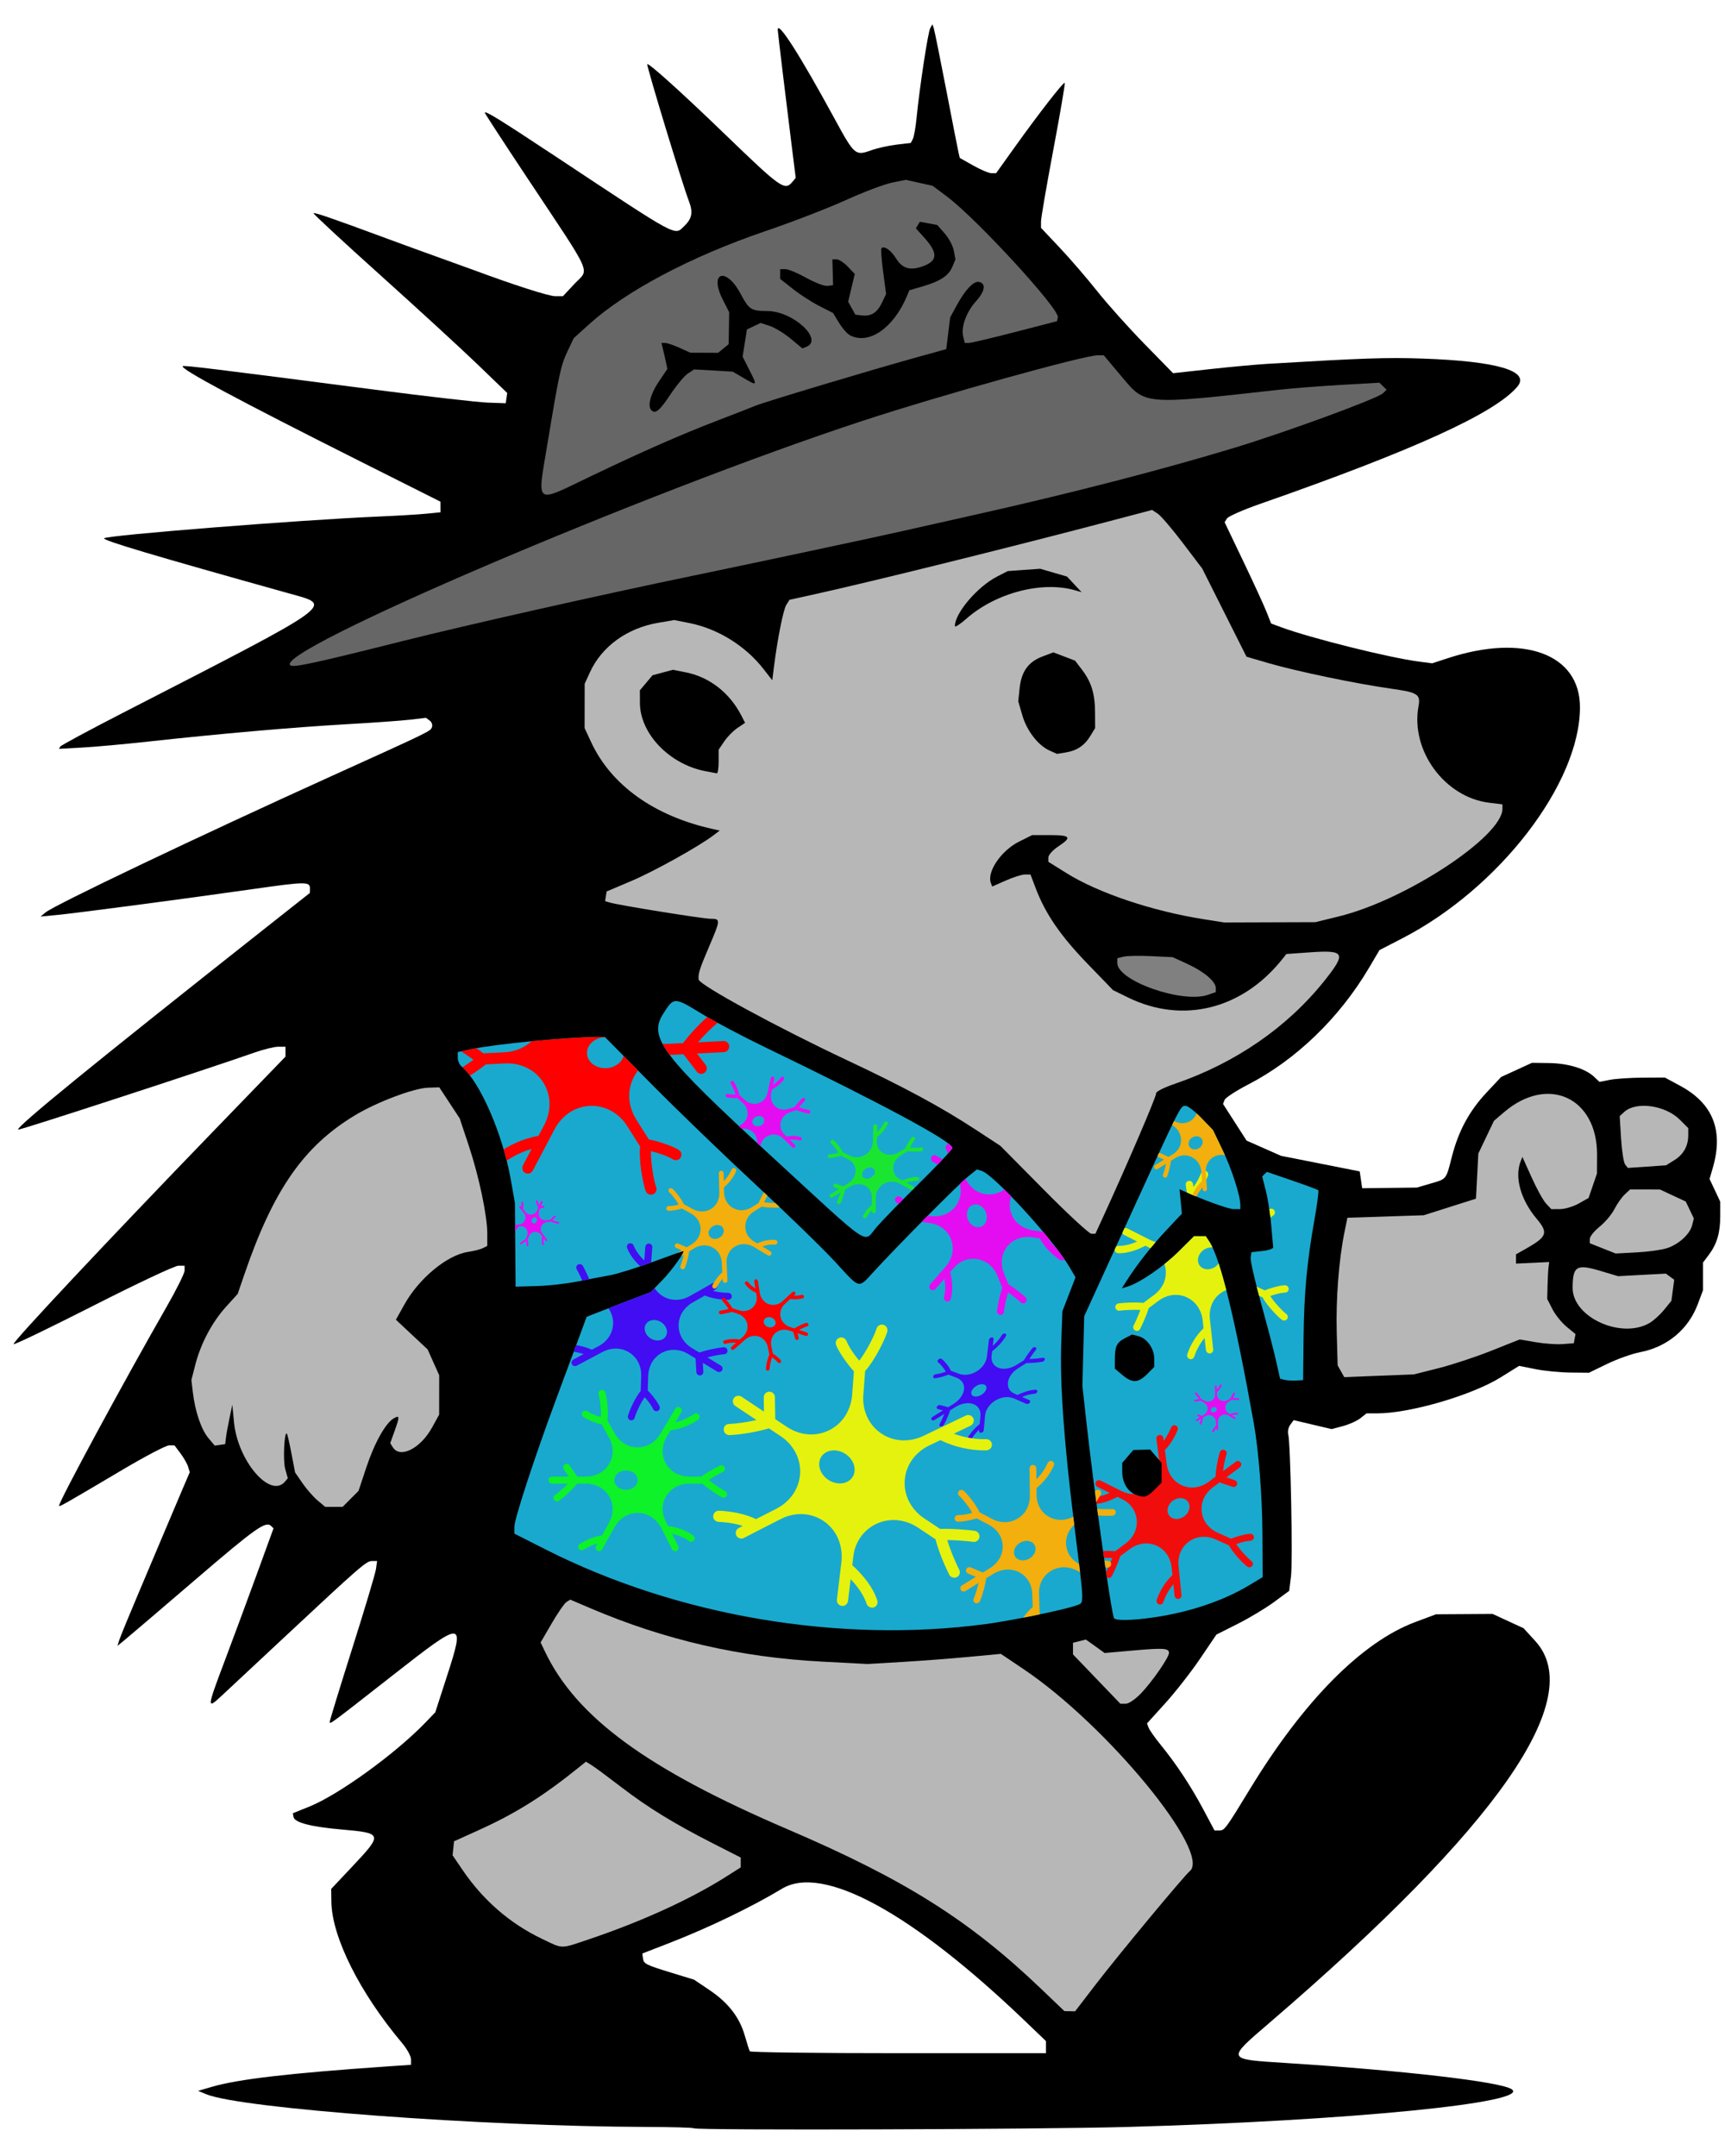 <?xml version="1.0" encoding="UTF-8" standalone="no"?>
<!DOCTYPE svg PUBLIC "-//W3C//DTD SVG 1.1//EN" "http://www.w3.org/Graphics/SVG/1.1/DTD/svg11.dtd">
<svg width="160" height="200" viewBox="0 0 100 124" version="1.1" xmlns="http://www.w3.org/2000/svg" xmlns:xlink="http://www.w3.org/1999/xlink" xml:space="preserve" xmlns:serif="http://www.serif.com/" style="fill-rule:evenodd;clip-rule:evenodd;stroke-linejoin:round;stroke-miterlimit:2;">
    <g id="Light" transform="matrix(0.107,0,0,0.107,0,0)">
        <rect x="0" y="0" width="936.667" height="1152.56" style="fill:none;"/>
        <g>
            <g transform="matrix(1,0,0,1,-209.326,-58.833)">
                <path d="M585.135,1207.36C584.781,1207 573.131,1206.68 559.246,1206.63C470.356,1206.35 339.77,1196.64 321.079,1188.92L316.667,1187.09L324.029,1184.93C338.282,1180.75 366.082,1177.51 419,1173.86L432,1172.97L432,1169.94C432,1168.28 429.807,1164.31 427.127,1161.13C404.209,1133.88 389.134,1103.76 388.858,1084.65L388.757,1077.68L400.379,1065.33C416.769,1047.92 416.62,1047.41 394.585,1045.49C377.757,1044.02 368.895,1041.72 368.339,1038.67L367.975,1036.67L376.988,1033.03C392.817,1026.63 423.353,1004.55 439.571,987.765L445.143,982L451.445,962.502C461.393,931.726 460.681,931.706 422.423,961.667C387.308,989.167 388,988.657 388,987.038C388,986.331 393.495,968.408 400.211,947.209C406.928,926.011 412.693,906.717 413.024,904.333L413.625,900L410.839,900C407.797,900 404.522,902.848 363.327,941.333C348.02,955.633 332.76,969.884 329.416,973.002C321.26,980.604 321.319,979.951 331.139,953.924C335.826,941.499 343.677,920.302 348.584,906.82L357.507,882.307L356.24,881.04C353.356,878.156 347.887,882.022 315.282,910C296.48,926.133 279.264,940.826 277.024,942.651L272.952,945.969L273.999,942.671C274.574,940.857 279.506,928.864 284.958,916.02C290.41,903.175 297.006,887.567 299.616,881.333C302.226,875.1 306.113,865.925 308.253,860.945L312.145,851.89L311.251,848.945C310.759,847.325 308.896,844.05 307.111,841.667L303.864,837.333L300.932,837.334C299.319,837.335 288.1,843.199 276,850.367C243.452,869.646 241.333,870.848 241.333,870.027C241.333,867.589 276.742,802.08 299.562,762.298C304.936,752.929 309.333,744.079 309.333,742.632L309.333,740L305.901,740C304.013,740 283.342,749.729 259.966,761.62C236.589,773.511 217.119,782.897 216.699,782.476C215.821,781.599 267.975,726.002 325,667.023L364,626.688L364,621.333L360.079,621.333C357.923,621.333 352.073,622.771 347.079,624.529C320.978,633.716 219.651,666.762 219.143,666.254C217.862,664.973 260.088,630.531 351.047,558.667L377.205,538L377.269,535.745C377.382,531.779 375.222,531.791 346.351,535.909C308.466,541.313 250.747,548.939 240,549.961L231.333,550.785L234,548.558C238.778,544.567 316.896,507.322 389.333,474.498C443.194,450.092 442.466,450.447 443.346,448.152C443.786,447.007 443.234,445.404 442.12,444.59L440.096,443.109L431.715,444.1C427.105,444.645 411.333,445.775 396.667,446.61C368.541,448.211 328.197,451.746 289.333,456.015C276.5,457.424 260.427,458.877 253.615,459.244L241.231,459.911L241.993,458.678C242.412,458.001 257.585,449.824 275.711,440.507C393.748,379.84 390.098,382.467 365.78,375.666C291.768,354.967 264.672,346.883 265.736,345.819C267.398,344.158 372.02,335.866 414,334.069C424.267,333.629 436.117,332.925 440.333,332.504L448,331.738L447.974,326L404.32,304.069C338.3,270.901 306.853,254.036 308.309,252.579C308.888,252.001 325.374,254.017 412.943,265.373C440.961,269.007 468.261,272.134 473.609,272.323L483.333,272.667L483.731,269.884L484.129,267.101L468.319,251.859C459.624,243.476 435.892,221.68 415.583,203.425C395.273,185.169 378.897,169.992 379.192,169.697C379.74,169.149 389.26,172.434 418.667,183.317C427.833,186.709 441.033,191.518 448,194.003C454.967,196.488 463.067,199.413 466,200.504C487.806,208.609 506.652,214.651 510.151,214.658L514.302,214.667L520.484,208.058C528.693,199.282 531.487,205.543 494.478,149.794C482.115,131.171 472,115.634 472,115.266C472,113.914 480.017,118.853 509.333,138.266C578.718,184.213 574.495,181.941 580.26,176.418C584.266,172.58 584.867,169.073 582.543,163.087C579.239,154.579 560,91.375 560,89.03C560,87.46 577.918,103.58 601.952,126.773C632.705,156.45 634.488,157.702 638.721,152.602L640.434,150.537L638.147,132.269C635.115,108.057 630.726,71.588 630.693,70.334C630.552,64.983 642.531,83.677 661.108,117.801C672.321,138.397 672.641,138.679 681.284,135.609C684.67,134.407 690.891,133.017 695.108,132.522L702.776,131.62L703.89,129.477C704.503,128.298 705.414,123.134 705.916,118C707.513,101.655 712.086,71.61 713.308,69.434L714.487,67.334L715.196,69.334C715.586,70.434 718.623,85.434 721.946,102.667C725.269,119.9 728.287,135.291 728.653,136.869L729.318,139.737L736.639,143.869C740.665,146.141 745.095,148 746.483,148L749.006,148L758.745,134.375C772.122,115.659 785.526,98.415 786.184,99.073C786.484,99.374 783.716,115.615 780.032,135.165C776.348,154.715 773.333,172.267 773.333,174.17L773.333,177.628L783.559,188.481C789.184,194.45 798.304,205.034 803.828,212C809.351,218.967 820.847,231.803 829.376,240.524L844.882,256.381L864.775,254.186C875.715,252.979 889.767,251.686 896,251.313C947.8,248.217 960.705,247.777 980,248.452C1020.56,249.87 1038.54,255.191 1031.41,263.663C1019.32,278.039 975.478,298.02 892.041,327.187C882.896,330.384 874.827,333.931 874.109,335.07L872.803,337.14L882.897,358.237C888.449,369.84 894.119,382.188 895.496,385.676L898,392.018L903.333,393.989C919.531,399.975 962.025,410.566 978.298,412.673L985.264,413.574L993.632,410.832C1034.92,397.298 1065.33,408.559 1065.33,437.384C1065.33,478.66 1021.57,535.538 968.939,562.661L956.711,568.963L950.957,578.705C935.027,605.677 911.444,628.443 885.613,641.784C879.022,645.188 873.252,648.956 872.791,650.156L871.954,652.34L878.333,662.268L884.713,672.197L894.023,676.316L903.333,680.435L924.667,684.659L946,688.883L947.333,698L976.903,697.648L984.384,695.473C993.185,692.915 992.716,693.506 995.947,680.876C999.497,666.993 1005.32,656.209 1014.62,646.257L1022.61,637.725L1030.97,633.885L1039.33,630.045L1048.67,630.179C1058.87,630.326 1068.25,633.183 1072.91,637.562L1075.89,640.366L1081.61,639.256C1084.76,638.646 1092.73,638.12 1099.33,638.086L1111.33,638.026L1119.73,642.565C1137.36,652.098 1143.16,666.689 1137.33,686.825L1135.54,692.982L1138.44,699.143L1141.33,705.305L1141.33,713.12C1141.33,722.144 1139.51,728.291 1135.11,734.126L1132,738.252L1132,753.234L1129.17,760.792C1124.05,774.492 1112.59,784.028 1097.88,786.848C1093.55,787.678 1085.54,790.523 1080.09,793.169L1070.18,797.98L1060.09,797.882C1054.54,797.828 1046.03,796.989 1041.18,796.017L1032.37,794.25L1022.52,800.386C1006.75,810.208 973.212,820 955.338,820L949.693,820L946.356,822.625C944.521,824.068 940.27,825.985 936.908,826.884L930.797,828.519L920.503,826.092L910.209,823.665L908.374,826.166C907.365,827.542 906.869,829.867 907.272,831.334C908.538,835.941 909.781,900.29 908.761,908.415L907.788,916.162L899.561,922.228C895.036,925.564 886.165,930.893 879.848,934.069L868.363,939.845L859.507,952.923C854.637,960.115 846.173,970.949 840.7,976.997L830.748,987.994L831.639,990.331C832.129,991.616 835.071,995.792 838.178,999.612C846.703,1010.09 854.605,1022.07 861.305,1034.67L867.333,1046L869.947,1046C872.753,1046 873.346,1045.2 886.667,1023.33C915.691,975.695 947.151,943.92 976,933.105L987.333,928.856L1018,928.667L1026.39,932.541L1034.78,936.414L1041.12,943.357C1069.36,974.256 1020.97,1043.82 897.333,1150.02C873.598,1170.41 873.398,1169.9 906,1171.99C969.406,1176.04 1021.66,1182.08 1028.17,1186.11C1040.03,1193.43 940.168,1203.29 820,1206.65C772.186,1207.99 586.324,1208.55 585.135,1207.36ZM776,1166.67L776,1160.11L765,1149.56C703.4,1090.46 655.141,1064.15 632.955,1077.58C616.902,1087.29 593.26,1098.7 572.332,1106.84L557.33,1112.67L557.665,1115.2C558.074,1118.29 559.003,1118.76 573.673,1123.26L585.345,1126.84L593.642,1132.42C603.854,1139.29 609.967,1147.15 612.818,1157.09C614.015,1161.26 615.255,1165.12 615.575,1165.67C615.895,1166.22 652.122,1166.67 696.079,1166.67L776,1166.67Z"/>
            </g>
            <g transform="matrix(1,0,0,1,0,0)">
                <g transform="matrix(1,0,0,1,-209.333,-58.835)">
                    <path d="M529.466,312.193C557.695,298.672 578.082,289.706 598,282.054C606.8,278.673 616.1,275.044 618.667,273.991C623.853,271.861 681.094,254.676 706,247.77L722,243.333L723.059,234.739L724.118,226.145L727.649,219.657C732.251,211.201 736.812,206.371 739.674,206.922C743.664,207.69 743.059,211.909 738.186,217.303C732.888,223.167 729.892,231.4 731.184,236.546L732.051,240L734.359,239.965C735.628,239.945 746.867,237.289 759.333,234.062L782,228.196L782.441,226.045C783.353,221.601 738.654,172.897 722.562,160.8L714.653,154.855L700.132,151.605L692.65,153.108C688.535,153.934 677.255,158.2 667.584,162.588C657.913,166.975 638.3,174.546 624,179.412C583.773,193.101 548.52,211.748 528.339,230.011L520.154,237.418L516.863,244.376C513.181,252.163 512.318,256.122 506.042,294C500.312,328.585 498.378,327.083 529.466,312.193Z" style="fill:rgb(102,102,102);"/>
                </g>
                <g transform="matrix(1,0,0,1,-209.333,-58.835)">
                    <path d="M427.483,401.521C462.822,392.643 534.646,376.48 585.333,366C616.013,359.657 687.845,344.348 698,341.989C702.4,340.967 719.8,337.051 736.667,333.288C788.334,321.761 839.033,308.676 878.442,296.699C906.494,288.173 955.733,270.089 958.619,267.252L960.571,265.333L958.619,263.429L956.667,261.525L936,262.712C924.633,263.365 909.633,264.536 902.667,265.314C828.922,273.546 829.939,273.626 817.333,258.599L807.333,246.679L804.124,246.673C796.637,246.659 719.141,268.259 676.667,282.199C558.93,320.84 355.57,407.808 366.768,414.729C368.668,415.904 380.355,413.361 427.483,401.521Z" style="fill:rgb(102,102,102);"/>
                </g>
            </g>
            <g transform="matrix(1,0,0,1,-209.326,-58.833)">
                <path d="M562.222,276.444C560.044,274.266 561.714,267.702 566.108,261.173L570.883,254.077L570.189,250.705C569.807,248.851 569.089,245.683 568.592,243.667L567.689,240L569.699,240C570.804,240 574.324,241.187 577.521,242.637L583.333,245.275L598.371,245.333L601.236,243L604.1,240.667L604.241,231.999L604.382,223.332L600.858,216.377C593.328,201.518 602.686,198.563 610.55,213.316C615.152,221.951 616.243,222.654 625.109,222.696C639.111,222.762 655.883,238.392 646.015,242.179L644.03,242.94L637.682,237.661C634.19,234.757 629.1,231.654 626.371,230.766L621.409,229.152L617.705,230.916L614,232.681L612.829,240.047L611.657,247.412L615.162,254.328C619.734,263.35 619.711,263.391 612.489,259.159L606.311,255.538L595.848,254.933L585.384,254.327L582.008,256.539C580.151,257.756 575.852,262.932 572.454,268.042C566.676,276.731 564.388,278.61 562.222,276.444Z"/>
            </g>
            <g transform="matrix(1,0,0,1,-209.326,-58.833)">
                <path d="M669.927,235.892C668.421,235.122 665.721,232.078 663.927,229.127L660.667,223.763L653.264,219.996C649.193,217.924 642.743,213.763 638.931,210.75L632,205.271L632,200L634.872,200C636.451,200 641.569,202.139 646.245,204.754C650.921,207.369 656.078,209.319 657.706,209.088L660.667,208.667L660.483,201.667L660.3,194.667L662.567,194.667C663.814,194.667 666.546,196.453 668.637,198.636L672.44,202.606L670.636,210.128L668.831,217.651L670.791,221.159L672.751,224.667L676.309,225.082C681.288,225.664 684.621,223.528 687.192,218.109L689.399,213.459L687.795,201.412C686.912,194.786 686.512,189.044 686.904,188.651C688.372,187.184 692.037,189.745 694.75,194.135C698.051,199.476 702.108,200.831 708.489,198.725C717.455,195.766 717.844,191.525 709.952,182.789L705.51,177.872L707.708,174.315L712.419,175.199L717.13,176.083L721.166,180.679C723.386,183.208 725.6,187.399 726.087,189.994L726.972,194.711L725.351,198.624C723.329,203.504 718.842,206.498 709.371,209.284L702,211.452L700.667,214.629C693.414,231.911 680.123,241.104 669.927,235.892Z"/>
            </g>
            <g transform="matrix(1,0,0,1,0,0)">
                <g transform="matrix(1,0,0,1,-209.333,-58.835)">
                    <path d="M1103.08,770.996C1087.75,779.977 1061.31,767.939 1061.36,752C1061.39,740.171 1063.44,738.924 1076.48,742.819L1086,745.665L1098.92,744.963L1111.85,744.26L1114.13,745.927L1116.4,747.594L1114.88,758.981L1110.96,763.824C1108.81,766.487 1105.26,769.715 1103.08,770.996ZM988.667,795.515L975.333,798.874L956.476,799.616L937.619,800.358L934.052,794L933.556,776.106C933.059,758.156 934.69,736.938 937.714,722L939.333,714L980.667,712.647L994.827,708.154L1008.99,703.662L1010.27,679.221L1014.5,670.354L1018.73,661.488L1024.19,656.816C1047.93,636.492 1074.76,648.83 1074.6,680L1074.55,690L1070,703.287L1064.67,706.288C1061.73,707.939 1057.19,709.299 1054.57,709.311L1049.8,709.333L1046.99,706.333C1045.45,704.683 1041.92,698.313 1039.16,692.178L1034.14,681.022L1033.17,683.511C1029.82,692.028 1033.23,704.247 1041.8,714.459C1048.35,722.26 1047.61,724.267 1035.67,731.004L1030.67,733.824L1030.67,738.832L1039.67,738.416L1048.67,738L1048.31,740.667C1048.11,742.133 1047.87,746.633 1047.77,750.667L1047.59,758L1050.42,763.538C1051.98,766.583 1055.43,770.867 1058.09,773.058L1062.92,777.04L1062.45,779.52L1061.98,782L1055.99,782.456C1052.69,782.707 1046.1,782.244 1041.33,781.426L1032.67,779.94L1017.33,786.048C1008.9,789.407 996,793.668 988.667,795.515ZM1112.48,730.484C1109.65,731.413 1102.23,732.442 1096,732.772L1084.67,733.371L1077.67,730.592L1070.67,727.814L1070.67,725.463C1070.67,724.171 1073.07,721.181 1076.01,718.82C1078.95,716.459 1082.55,712.182 1084.01,709.315C1085.47,706.448 1087.98,702.879 1089.59,701.384L1092.5,698.667L1108.67,698.693L1115.66,701.947L1122.65,705.201L1124.84,709.793L1127.03,714.385L1126.1,718.062C1124.89,722.907 1118.88,728.385 1112.48,730.484ZM1116.41,682.828L1111.94,685.59L1101.61,686.298L1091.28,687.006L1089.82,685.17C1089.02,684.16 1088.02,677.838 1087.61,671.121L1086.86,658.909L1089.41,656.593C1095.81,650.81 1111.63,653.051 1119.42,660.844L1124,665.422L1124,669.315C1124,675.124 1121.41,679.736 1116.41,682.828Z" style="fill:rgb(183,183,183);"/>
                </g>
                <g transform="matrix(1,0,0,1,-209.333,-58.835)">
                    <path d="M399.253,866.333L403.573,862L407.854,849.126C412.276,835.832 418.414,824.943 422.813,822.588C425.917,820.927 425.942,821.672 423.054,829.73L420.761,836.127L422.183,838.397C426.092,844.634 437.199,839 443.445,827.611L447.255,820.667L447.283,799.333L444.143,792.332L441.004,785.331L432.41,777.292L423.816,769.252L428.483,760.906C436.347,746.844 451.549,734.254 462.728,732.543C465.994,732.043 469.717,731.095 471,730.437L473.333,729.239L473.333,722.667C473.333,712.919 468.882,691.726 463.314,674.964L458.399,660.171L452.866,651.752L447.332,643.333L441.314,643.522C433.502,643.767 413.482,651.326 401.551,658.535C373.853,675.27 357.397,698.962 341.754,744.624L338.114,755.248L331.751,762.275C324.234,770.575 318.079,782.206 315.147,793.652L313.033,801.903L313.822,808.618C315.037,818.945 318.373,828.78 322.21,833.34L325.687,837.472L328.51,837.069L331.333,836.667L331.723,833.333C331.938,831.5 332.807,826.7 333.655,822.667L335.197,815.333L336.111,824.792C338.149,845.896 355.873,866.459 363.797,856.911L365.253,855.156L363.835,850.018C362.58,845.474 363.346,829.568 364.752,830.974C365.044,831.267 366.166,836.117 367.244,841.753L369.205,851.999L373.227,857.846C375.44,861.062 379.115,865.262 381.394,867.18L385.538,870.667L394.933,870.667L399.253,866.333Z" style="fill:rgb(183,183,183);"/>
                </g>
                <g transform="matrix(1,0,0,1,-209.333,-58.835)">
                    <path d="M806.635,714.333C819.983,685.276 836.004,647.936 835.696,646.599C835.488,645.692 839.882,643.459 846,641.361C878.711,630.144 906.817,610.763 926.891,585.579C938.869,570.553 938.023,568.856 919.215,570.178L906.28,571.087L904.14,573.781C882.457,601.073 850.123,609.147 820.512,594.664L812.357,590.675L798.326,576.152C783.923,561.245 775.744,549.324 770.547,535.667L767.63,528L764.647,528C763.007,528 758.343,529.469 754.282,531.265L746.9,534.53L746.188,532.675C743.856,526.599 751.75,515.025 761.558,510.138L768.524,506.667L778.262,506.667C789.409,506.667 790.232,507.818 782.667,512.825C779.733,514.766 777.333,517.432 777.333,518.749L777.333,521.144L787.287,527.348C804.431,538.033 833.722,547.871 861.333,552.216L872.667,554L922,553.837L934.667,550.732C971.007,541.825 1023.33,507.4 1023.33,492.398L1023.33,490L1016.2,489.129C992.04,486.181 973.466,460.864 977.855,436.867C979.05,430.33 977.517,429.354 962.811,427.29C944.448,424.713 911.7,417.894 896.819,413.549L884.667,410L872.667,386.107L860.667,362.214L850.142,348.345C844.353,340.718 838.245,333.578 836.568,332.479L833.519,330.481L810.426,336.565C756.753,350.703 682.042,369.222 650.867,376.116L637.067,379.167L635.343,381.917C633.701,384.536 630.516,400.545 628.618,415.716L627.736,422.766L622.964,416.641C613.22,404.133 598.31,394.868 582.989,391.8L574.645,390.129L565.872,391.631C549.07,394.509 535.375,404.438 528.985,418.374L526.1,424.667L526.062,448.667L529.605,456.292C540.433,479.597 563.729,496.272 595.301,503.316L599.268,504.202L595.967,506.714C587.947,512.819 563.865,526.227 551.501,531.471L538,537.198L537.589,539.818L537.178,542.438L539.589,543.175C544.312,544.62 590.077,551.995 594.333,551.998C599.788,552.001 599.763,552.444 593.466,567.182C588.366,579.119 587.524,581.767 587.842,584.883C588.144,587.847 630.435,610.853 668.502,628.761C699.262,643.232 719.295,654.055 738,666.307L751.333,675.041L774.883,698.854C787.836,711.951 799.417,722.667 800.62,722.667L802.807,722.667L806.635,714.333Z" style="fill:rgb(183,183,183);"/>
                </g>
                <g transform="matrix(1,0,0,1,-209.333,-58.835)">
                    <path d="M802.792,1129.67C815.096,1113.63 850.668,1070.77 853.905,1068.08C865.923,1058.11 809.125,989.009 763.928,958.618L751.566,950.306L734.116,951.951C724.519,952.855 708.267,954.092 698,954.7L679.333,955.804L654.865,954.523C610.44,952.197 569.657,942.821 529.472,925.697L518.276,920.926L516.258,922.2C515.148,922.9 511.538,928.119 508.236,933.798L502.232,944.124L504.554,948.994C521.576,984.689 559.819,1012.7 636.246,1045.45C699.576,1072.59 734.504,1094.6 773.559,1131.97L786,1143.88L791.797,1144L802.792,1129.67Z" style="fill:rgb(183,183,183);"/>
                </g>
                <g transform="matrix(1,0,0,1,-209.333,-58.835)">
                    <path d="M528.738,1104.85C512.619,1110.3 514.633,1110.31 502.905,1104.69C485.529,1096.36 471.058,1083.79 459.86,1067.29L454.539,1059.45L454.936,1055.66L455.334,1051.86L468.664,1045.82C488.816,1036.7 503.499,1027.5 523.062,1011.73L526.789,1008.72L529.956,1010.69C531.697,1011.78 538.794,1017.03 545.725,1022.35C560.263,1033.53 574.458,1042.25 595.661,1053.04L610.655,1060.67L610.643,1066L602.988,1070.87C583.785,1083.08 557.342,1095.19 528.738,1104.85ZM827.552,971.667C824.429,974.92 820.879,977.333 819.219,977.333L816.327,977.333L803.497,963.966L790.667,950.599L790.667,944.289L797.616,942.545L800.995,944.939C802.853,946.256 805.139,947.898 806.075,948.589L807.776,949.845L823.554,948.456C839.894,947.017 842.667,947.216 842.667,949.827C842.667,952.247 833.551,965.418 827.552,971.667Z" style="fill:rgb(183,183,183);"/>
                </g>
            </g>
            <g transform="matrix(1,0,0,1,-209.326,-58.833)">
                <path d="M684.309,719C676.741,727.735 683.077,731.98 627.806,681.148C567.666,625.838 560.425,616.307 568.708,603.359C574.503,594.299 574.444,594.299 589.62,603.535C596.429,607.68 611.9,615.846 624,621.684C686.406,651.79 725.333,672.725 725.333,676.182C725.333,676.926 717.337,685.44 707.565,695.101C697.792,704.762 687.327,715.517 684.309,719ZM743.401,934.162C664.071,944.746 576.295,929.873 505,893.767L488,885.158L488,881.466C488,877.201 499.01,843.572 510.784,811.869C515.252,799.841 520.762,784.987 523.029,778.861L527.151,767.722L529.909,766.584C531.426,765.958 539.251,762.923 547.299,759.838L561.931,754.231L568.098,747.9C573.252,742.608 580.872,732 579.519,732C579.304,732 571.797,734.696 562.837,737.991C553.878,741.286 543.424,744.528 539.607,745.197C535.79,745.865 527.947,747.372 522.178,748.546C516.41,749.72 506.51,750.828 500.178,751.007L488.667,751.333L488.304,706L486.063,693.333C481.703,668.692 469.379,640.337 459.446,632.093C458.284,631.129 457.333,628.963 457.333,627.28L457.333,624.221L464.333,622.718C477.664,619.857 516.234,616.122 533.5,616.021L537,616L562.167,641.457C576.008,655.459 601.433,679.994 618.667,695.98C635.9,711.966 655.298,730.81 661.773,737.856C675.669,752.977 674.08,752.59 682.9,743C696.179,728.561 728.663,695.782 733.647,691.794L738.627,687.808L741.232,688.634C747.928,690.76 780.239,726.166 788.776,740.733L792.026,746.279L788.47,755.473L784.913,764.667L784.305,781.477C783.496,803.82 785.739,835.291 791.369,880.607C796.868,924.871 796.783,922.435 792.884,923.917C786.738,926.254 757.857,932.234 743.401,934.162ZM915.579,779.333L915.333,802L911.333,802.208C909.133,802.323 906.323,802.137 905.088,801.794L902.844,801.172L900.699,791.586C899.519,786.314 895.843,772.206 892.53,760.235C889.217,748.264 886.693,737.164 886.92,735.568L887.333,732.667L893.333,732C896.633,731.633 899.248,730.733 899.143,730C899.038,729.267 898.55,723.867 898.057,718C897.564,712.133 896.262,703.801 895.163,699.484L893.166,691.634L894.42,690.38L895.675,689.125L909.291,693.794C916.779,696.361 923.193,698.749 923.544,699.1C923.895,699.45 922.978,706.546 921.506,714.869C917.349,738.376 915.845,754.736 915.579,779.333ZM834,930.608C822.845,932.208 813.713,932.378 812.902,931C811.415,928.473 802.107,862.436 797.946,824.893L795.754,805.12L796.248,786.227L796.741,767.333L820.522,715.333C849.25,652.518 848.841,653.333 851.606,653.333C852.825,653.333 856.677,656.294 860.164,659.912L866.505,666.49L871.831,677.578C876.754,687.826 881.333,702.098 881.333,707.192L881.333,709.333L877.667,709.311C874.769,709.293 860.918,704.258 849.856,699.202L848.378,698.526L849.014,705.147L849.65,711.768L841.102,720.884C833.11,729.408 825.123,739.608 819.511,748.459L817.107,752.251L820.22,751.303C826.783,749.305 839.678,740.465 847.79,732.404L856.247,724L862.605,724L864.627,727.086C870.473,736.007 878.603,769.314 888.611,825.333C891.25,840.107 893.186,864.92 893.295,885.359L893.42,908.717L886.377,912.974C872.168,921.561 853.678,927.786 834,930.608Z" style="fill:rgb(25,169,206);"/>
                <clipPath id="_clip1">
                    <path d="M684.309,719C676.741,727.735 683.077,731.98 627.806,681.148C567.666,625.838 560.425,616.307 568.708,603.359C574.503,594.299 574.444,594.299 589.62,603.535C596.429,607.68 611.9,615.846 624,621.684C686.406,651.79 725.333,672.725 725.333,676.182C725.333,676.926 717.337,685.44 707.565,695.101C697.792,704.762 687.327,715.517 684.309,719ZM743.401,934.162C664.071,944.746 576.295,929.873 505,893.767L488,885.158L488,881.466C488,877.201 499.01,843.572 510.784,811.869C515.252,799.841 520.762,784.987 523.029,778.861L527.151,767.722L529.909,766.584C531.426,765.958 539.251,762.923 547.299,759.838L561.931,754.231L568.098,747.9C573.252,742.608 580.872,732 579.519,732C579.304,732 571.797,734.696 562.837,737.991C553.878,741.286 543.424,744.528 539.607,745.197C535.79,745.865 527.947,747.372 522.178,748.546C516.41,749.72 506.51,750.828 500.178,751.007L488.667,751.333L488.304,706L486.063,693.333C481.703,668.692 469.379,640.337 459.446,632.093C458.284,631.129 457.333,628.963 457.333,627.28L457.333,624.221L464.333,622.718C477.664,619.857 516.234,616.122 533.5,616.021L537,616L562.167,641.457C576.008,655.459 601.433,679.994 618.667,695.98C635.9,711.966 655.298,730.81 661.773,737.856C675.669,752.977 674.08,752.59 682.9,743C696.179,728.561 728.663,695.782 733.647,691.794L738.627,687.808L741.232,688.634C747.928,690.76 780.239,726.166 788.776,740.733L792.026,746.279L788.47,755.473L784.913,764.667L784.305,781.477C783.496,803.82 785.739,835.291 791.369,880.607C796.868,924.871 796.783,922.435 792.884,923.917C786.738,926.254 757.857,932.234 743.401,934.162ZM915.579,779.333L915.333,802L911.333,802.208C909.133,802.323 906.323,802.137 905.088,801.794L902.844,801.172L900.699,791.586C899.519,786.314 895.843,772.206 892.53,760.235C889.217,748.264 886.693,737.164 886.92,735.568L887.333,732.667L893.333,732C896.633,731.633 899.248,730.733 899.143,730C899.038,729.267 898.55,723.867 898.057,718C897.564,712.133 896.262,703.801 895.163,699.484L893.166,691.634L894.42,690.38L895.675,689.125L909.291,693.794C916.779,696.361 923.193,698.749 923.544,699.1C923.895,699.45 922.978,706.546 921.506,714.869C917.349,738.376 915.845,754.736 915.579,779.333ZM834,930.608C822.845,932.208 813.713,932.378 812.902,931C811.415,928.473 802.107,862.436 797.946,824.893L795.754,805.12L796.248,786.227L796.741,767.333L820.522,715.333C849.25,652.518 848.841,653.333 851.606,653.333C852.825,653.333 856.677,656.294 860.164,659.912L866.505,666.49L871.831,677.578C876.754,687.826 881.333,702.098 881.333,707.192L881.333,709.333L877.667,709.311C874.769,709.293 860.918,704.258 849.856,699.202L848.378,698.526L849.014,705.147L849.65,711.768L841.102,720.884C833.11,729.408 825.123,739.608 819.511,748.459L817.107,752.251L820.22,751.303C826.783,749.305 839.678,740.465 847.79,732.404L856.247,724L862.605,724L864.627,727.086C870.473,736.007 878.603,769.314 888.611,825.333C891.25,840.107 893.186,864.92 893.295,885.359L893.42,908.717L886.377,912.974C872.168,921.561 853.678,927.786 834,930.608Z"/>
                </clipPath>
                <g clip-path="url(#_clip1)">
                    <g transform="matrix(1,0,0,1,209.333,58.835)">
                        <g transform="matrix(0.378,0,0,0.378,296.4,747.709)">
                            <path d="M255.413,147.195C250.369,144.383 240.01,137.929 231.775,130.997C240.19,125.561 249.818,120.508 251.853,119.605C254.381,118.483 255.521,115.524 254.4,112.996C253.277,110.467 250.319,109.326 247.791,110.449C244.777,111.787 230.552,119.316 220.896,126.286L203.68,126.286C198.011,126.286 192.404,125.105 187.217,122.818C172.782,116.453 164.132,101.472 165.838,85.788C166.464,80.028 168.321,74.47 171.282,69.49L176.986,59.896C191.02,58.026 204.546,52.827 216.206,44.791C218.393,43.284 219.27,40.353 217.957,38.043C216.481,35.447 213.137,34.729 210.74,36.392C204.74,40.557 195.606,45.612 183.788,48.456L192.241,34.239C193.578,31.991 193.132,29.005 191.023,27.457C188.604,25.682 185.244,26.409 183.745,28.928L162.201,65.161C159.375,69.914 155.619,74.047 151.157,77.313C138.428,86.631 121.129,86.631 108.4,77.313C103.79,73.938 99.954,69.616 97.152,64.636L86.467,45.651C88.342,34.01 85.874,13.511 83.586,5.675C82.83,3.088 80.2,1.388 77.577,2.008C74.742,2.678 73.098,5.583 73.926,8.33C75.908,14.904 77.669,30.973 76.942,40.868C69.47,38.762 62.201,35.662 57.778,32.644C55.648,31.191 52.703,31.407 51.009,33.351C49.012,35.644 49.492,39.092 51.922,40.774C57.922,44.928 71.12,49.873 78.263,51.498L88.625,69.909C91.38,74.803 93.113,80.206 93.721,85.789C95.427,101.472 86.777,116.454 72.342,122.819C67.155,125.106 61.548,126.287 55.879,126.287L43.376,126.287C34.993,114.301 32.277,110.191 32.25,110.149C30.727,107.84 27.622,107.2 25.312,108.722C23.002,110.244 22.363,113.349 23.884,115.658C23.979,115.802 25.815,118.582 31.165,126.286L7.224,126.286C4.608,126.286 2.272,128.198 2.024,130.803C1.739,133.79 4.08,136.303 7.009,136.303L29.778,136.303C24.367,141.968 17.367,148.438 11.161,152.917C9.162,154.36 8.552,157.064 9.791,159.196L9.884,159.356C11.392,161.953 14.774,162.668 17.175,160.922C26.669,154.018 37.474,143.277 43.189,136.303L55.892,136.303C61.557,136.303 67.161,137.483 72.344,139.769C86.778,146.133 95.428,161.114 93.722,176.797C93.113,182.395 91.38,187.813 88.626,192.726L78.702,210.426C62.486,212.68 47.446,222.239 46.78,222.667C44.453,224.163 43.822,227.234 45.274,229.588C47.157,232.642 50.848,231.909 52.195,231.094C52.976,230.622 61.302,225.303 72.162,222.092L70.216,225.673C68.896,228.053 69.716,231.052 72.063,232.43C74.488,233.854 77.61,233.005 78.98,230.549L86.195,217.543L97.193,197.926C99.98,192.955 103.803,188.639 108.401,185.273C121.13,175.954 138.429,175.954 151.158,185.273C156.472,189.163 160.791,194.253 163.765,200.128L179.077,230.379C180.329,232.846 183.344,233.83 185.81,232.578C188.276,231.326 189.261,228.312 188.009,225.845L179.139,208.262C186.313,209.871 196.112,213.015 203.305,218.706C205.579,220.505 208.848,219.635 210.345,217.931C212.17,215.852 211.729,212.62 209.57,210.891C197.507,201.22 180.188,197.969 173.438,197.029L169.612,189.492C167.598,185.523 166.319,181.222 165.837,176.798C164.131,161.115 172.78,146.134 187.215,139.77C192.399,137.484 198.002,136.304 203.668,136.304L222.626,136.304C231.856,144.643 244.636,152.637 250.534,155.945C252.904,157.274 256.104,156.161 257.348,154.009C258.733,151.614 257.829,148.542 255.413,147.195ZM113.085,145.207C103.865,145.207 96.39,138.978 96.39,131.295C96.39,123.612 103.864,117.383 113.085,117.383C122.305,117.383 129.78,123.612 129.78,131.295C129.78,138.978 122.305,145.207 113.085,145.207Z" style="fill:rgb(13,242,40);fill-rule:nonzero;"/>
                        </g>
                        <g transform="matrix(-0.303,0.225,-0.225,-0.303,702.302,827.069)">
                            <path d="M255.413,147.195C250.369,144.383 240.01,137.929 231.775,130.997C240.19,125.561 249.818,120.508 251.853,119.605C254.381,118.483 255.521,115.524 254.4,112.996C253.277,110.467 250.319,109.326 247.791,110.449C244.777,111.787 230.552,119.316 220.896,126.286L203.68,126.286C198.011,126.286 192.404,125.105 187.217,122.818C172.782,116.453 164.132,101.472 165.838,85.788C166.464,80.028 168.321,74.47 171.282,69.49L176.986,59.896C191.02,58.026 204.546,52.827 216.206,44.791C218.393,43.284 219.27,40.353 217.957,38.043C216.481,35.447 213.137,34.729 210.74,36.392C204.74,40.557 195.606,45.612 183.788,48.456L192.241,34.239C193.578,31.991 193.132,29.005 191.023,27.457C188.604,25.682 185.244,26.409 183.745,28.928L162.201,65.161C159.375,69.914 155.619,74.047 151.157,77.313C138.428,86.631 121.129,86.631 108.4,77.313C103.79,73.938 99.954,69.616 97.152,64.636L86.467,45.651C88.342,34.01 85.874,13.511 83.586,5.675C82.83,3.088 80.2,1.388 77.577,2.008C74.742,2.678 73.098,5.583 73.926,8.33C75.908,14.904 77.669,30.973 76.942,40.868C69.47,38.762 62.201,35.662 57.778,32.644C55.648,31.191 52.703,31.407 51.009,33.351C49.012,35.644 49.492,39.092 51.922,40.774C57.922,44.928 71.12,49.873 78.263,51.498L88.625,69.909C91.38,74.803 93.113,80.206 93.721,85.789C95.427,101.472 86.777,116.454 72.342,122.819C67.155,125.106 61.548,126.287 55.879,126.287L43.376,126.287C34.993,114.301 32.277,110.191 32.25,110.149C30.727,107.84 27.622,107.2 25.312,108.722C23.002,110.244 22.363,113.349 23.884,115.658C23.979,115.802 25.815,118.582 31.165,126.286L7.224,126.286C4.608,126.286 2.272,128.198 2.024,130.803C1.739,133.79 4.08,136.303 7.009,136.303L29.778,136.303C24.367,141.968 17.367,148.438 11.161,152.917C9.162,154.36 8.552,157.064 9.791,159.196L9.884,159.356C11.392,161.953 14.774,162.668 17.175,160.922C26.669,154.018 37.474,143.277 43.189,136.303L55.892,136.303C61.557,136.303 67.161,137.483 72.344,139.769C86.778,146.133 95.428,161.114 93.722,176.797C93.113,182.395 91.38,187.813 88.626,192.726L78.702,210.426C62.486,212.68 47.446,222.239 46.78,222.667C44.453,224.163 43.822,227.234 45.274,229.588C47.157,232.642 50.848,231.909 52.195,231.094C52.976,230.622 61.302,225.303 72.162,222.092L70.216,225.673C68.896,228.053 69.716,231.052 72.063,232.43C74.488,233.854 77.61,233.005 78.98,230.549L86.195,217.543L97.193,197.926C99.98,192.955 103.803,188.639 108.401,185.273C121.13,175.954 138.429,175.954 151.158,185.273C156.472,189.163 160.791,194.253 163.765,200.128L179.077,230.379C180.329,232.846 183.344,233.83 185.81,232.578C188.276,231.326 189.261,228.312 188.009,225.845L179.139,208.262C186.313,209.871 196.112,213.015 203.305,218.706C205.579,220.505 208.848,219.635 210.345,217.931C212.17,215.852 211.729,212.62 209.57,210.891C197.507,201.22 180.188,197.969 173.438,197.029L169.612,189.492C167.598,185.523 166.319,181.222 165.837,176.798C164.131,161.115 172.78,146.134 187.215,139.77C192.399,137.484 198.002,136.304 203.668,136.304L222.626,136.304C231.856,144.643 244.636,152.637 250.534,155.945C252.904,157.274 256.104,156.161 257.348,154.009C258.733,151.614 257.829,148.542 255.413,147.195ZM113.085,145.207C103.865,145.207 96.39,138.978 96.39,131.295C96.39,123.612 103.864,117.383 113.085,117.383C122.305,117.383 129.78,123.612 129.78,131.295C129.78,138.978 122.305,145.207 113.085,145.207Z" style="fill:rgb(242,13,13);fill-rule:nonzero;"/>
                        </g>
                        <g transform="matrix(-0.316,0.235,-0.238,-0.32,722.239,692.597)">
                            <path d="M255.413,147.195C250.369,144.383 240.01,137.929 231.775,130.997C240.19,125.561 249.818,120.508 251.853,119.605C254.381,118.483 255.521,115.524 254.4,112.996C253.277,110.467 250.319,109.326 247.791,110.449C244.777,111.787 230.552,119.316 220.896,126.286L203.68,126.286C198.011,126.286 192.404,125.105 187.217,122.818C172.782,116.453 164.132,101.472 165.838,85.788C166.464,80.028 168.321,74.47 171.282,69.49L176.986,59.896C191.02,58.026 204.546,52.827 216.206,44.791C218.393,43.284 219.27,40.353 217.957,38.043C216.481,35.447 213.137,34.729 210.74,36.392C204.74,40.557 195.606,45.612 183.788,48.456L192.241,34.239C193.578,31.991 193.132,29.005 191.023,27.457C188.604,25.682 185.244,26.409 183.745,28.928L162.201,65.161C159.375,69.914 155.619,74.047 151.157,77.313C138.428,86.631 121.129,86.631 108.4,77.313C103.79,73.938 99.954,69.616 97.152,64.636L86.467,45.651C88.342,34.01 85.874,13.511 83.586,5.675C82.83,3.088 80.2,1.388 77.577,2.008C74.742,2.678 73.098,5.583 73.926,8.33C75.908,14.904 77.669,30.973 76.942,40.868C69.47,38.762 62.201,35.662 57.778,32.644C55.648,31.191 52.703,31.407 51.009,33.351C49.012,35.644 49.492,39.092 51.922,40.774C57.922,44.928 71.12,49.873 78.263,51.498L88.625,69.909C91.38,74.803 93.113,80.206 93.721,85.789C95.427,101.472 86.777,116.454 72.342,122.819C67.155,125.106 61.548,126.287 55.879,126.287L43.376,126.287C34.993,114.301 32.277,110.191 32.25,110.149C30.727,107.84 27.622,107.2 25.312,108.722C23.002,110.244 22.363,113.349 23.884,115.658C23.979,115.802 25.815,118.582 31.165,126.286L7.224,126.286C4.608,126.286 2.272,128.198 2.024,130.803C1.739,133.79 4.08,136.303 7.009,136.303L29.778,136.303C24.367,141.968 17.367,148.438 11.161,152.917C9.162,154.36 8.552,157.064 9.791,159.196L9.884,159.356C11.392,161.953 14.774,162.668 17.175,160.922C26.669,154.018 37.474,143.277 43.189,136.303L55.892,136.303C61.557,136.303 67.161,137.483 72.344,139.769C86.778,146.133 95.428,161.114 93.722,176.797C93.113,182.395 91.38,187.813 88.626,192.726L78.702,210.426C62.486,212.68 47.446,222.239 46.78,222.667C44.453,224.163 43.822,227.234 45.274,229.588C47.157,232.642 50.848,231.909 52.195,231.094C52.976,230.622 61.302,225.303 72.162,222.092L70.216,225.673C68.896,228.053 69.716,231.052 72.063,232.43C74.488,233.854 77.61,233.005 78.98,230.549L86.195,217.543L97.193,197.926C99.98,192.955 103.803,188.639 108.401,185.273C121.13,175.954 138.429,175.954 151.158,185.273C156.472,189.163 160.791,194.253 163.765,200.128L179.077,230.379C180.329,232.846 183.344,233.83 185.81,232.578C188.276,231.326 189.261,228.312 188.009,225.845L179.139,208.262C186.313,209.871 196.112,213.015 203.305,218.706C205.579,220.505 208.848,219.635 210.345,217.931C212.17,215.852 211.729,212.62 209.57,210.891C197.507,201.22 180.188,197.969 173.438,197.029L169.612,189.492C167.598,185.523 166.319,181.222 165.837,176.798C164.131,161.115 172.78,146.134 187.215,139.77C192.399,137.484 198.002,136.304 203.668,136.304L222.626,136.304C231.856,144.643 244.636,152.637 250.534,155.945C252.904,157.274 256.104,156.161 257.348,154.009C258.733,151.614 257.829,148.542 255.413,147.195ZM113.085,145.207C103.865,145.207 96.39,138.978 96.39,131.295C96.39,123.612 103.864,117.383 113.085,117.383C122.305,117.383 129.78,123.612 129.78,131.295C129.78,138.978 122.305,145.207 113.085,145.207Z" style="fill:rgb(229,242,13);fill-rule:nonzero;"/>
                        </g>
                        <g transform="matrix(0.142,0.35,-0.35,0.142,559.139,595.896)">
                            <path d="M255.413,147.195C250.369,144.383 240.01,137.929 231.775,130.997C240.19,125.561 249.818,120.508 251.853,119.605C254.381,118.483 255.521,115.524 254.4,112.996C253.277,110.467 250.319,109.326 247.791,110.449C244.777,111.787 230.552,119.316 220.896,126.286L203.68,126.286C198.011,126.286 192.404,125.105 187.217,122.818C172.782,116.453 164.132,101.472 165.838,85.788C166.464,80.028 168.321,74.47 171.282,69.49L176.986,59.896C191.02,58.026 204.546,52.827 216.206,44.791C218.393,43.284 219.27,40.353 217.957,38.043C216.481,35.447 213.137,34.729 210.74,36.392C204.74,40.557 195.606,45.612 183.788,48.456L192.241,34.239C193.578,31.991 193.132,29.005 191.023,27.457C188.604,25.682 185.244,26.409 183.745,28.928L162.201,65.161C159.375,69.914 155.619,74.047 151.157,77.313C138.428,86.631 121.129,86.631 108.4,77.313C103.79,73.938 99.954,69.616 97.152,64.636L86.467,45.651C88.342,34.01 85.874,13.511 83.586,5.675C82.83,3.088 80.2,1.388 77.577,2.008C74.742,2.678 73.098,5.583 73.926,8.33C75.908,14.904 77.669,30.973 76.942,40.868C69.47,38.762 62.201,35.662 57.778,32.644C55.648,31.191 52.703,31.407 51.009,33.351C49.012,35.644 49.492,39.092 51.922,40.774C57.922,44.928 71.12,49.873 78.263,51.498L88.625,69.909C91.38,74.803 93.113,80.206 93.721,85.789C95.427,101.472 86.777,116.454 72.342,122.819C67.155,125.106 61.548,126.287 55.879,126.287L43.376,126.287C34.993,114.301 32.277,110.191 32.25,110.149C30.727,107.84 27.622,107.2 25.312,108.722C23.002,110.244 22.363,113.349 23.884,115.658C23.979,115.802 25.815,118.582 31.165,126.286L7.224,126.286C4.608,126.286 2.272,128.198 2.024,130.803C1.739,133.79 4.08,136.303 7.009,136.303L29.778,136.303C24.367,141.968 17.367,148.438 11.161,152.917C9.162,154.36 8.552,157.064 9.791,159.196L9.884,159.356C11.392,161.953 14.774,162.668 17.175,160.922C26.669,154.018 37.474,143.277 43.189,136.303L55.892,136.303C61.557,136.303 67.161,137.483 72.344,139.769C86.778,146.133 95.428,161.114 93.722,176.797C93.113,182.395 91.38,187.813 88.626,192.726L78.702,210.426C62.486,212.68 47.446,222.239 46.78,222.667C44.453,224.163 43.822,227.234 45.274,229.588C47.157,232.642 50.848,231.909 52.195,231.094C52.976,230.622 61.302,225.303 72.162,222.092L70.216,225.673C68.896,228.053 69.716,231.052 72.063,232.43C74.488,233.854 77.61,233.005 78.98,230.549L86.195,217.543L97.193,197.926C99.98,192.955 103.803,188.639 108.401,185.273C121.13,175.954 138.429,175.954 151.158,185.273C156.472,189.163 160.791,194.253 163.765,200.128L179.077,230.379C180.329,232.846 183.344,233.83 185.81,232.578C188.276,231.326 189.261,228.312 188.009,225.845L179.139,208.262C186.313,209.871 196.112,213.015 203.305,218.706C205.579,220.505 208.848,219.635 210.345,217.931C212.17,215.852 211.729,212.62 209.57,210.891C197.507,201.22 180.188,197.969 173.438,197.029L169.612,189.492C167.598,185.523 166.319,181.222 165.837,176.798C164.131,161.115 172.78,146.134 187.215,139.77C192.399,137.484 198.002,136.304 203.668,136.304L222.626,136.304C231.856,144.643 244.636,152.637 250.534,155.945C252.904,157.274 256.104,156.161 257.348,154.009C258.733,151.614 257.829,148.542 255.413,147.195ZM113.085,145.207C103.865,145.207 96.39,138.978 96.39,131.295C96.39,123.612 103.864,117.383 113.085,117.383C122.305,117.383 129.78,123.612 129.78,131.295C129.78,138.978 122.305,145.207 113.085,145.207Z" style="fill:rgb(228,13,242);fill-rule:nonzero;"/>
                        </g>
                        <g transform="matrix(-0.323,-0.196,0.196,-0.323,366.101,780.692)">
                            <path d="M255.413,147.195C250.369,144.383 240.01,137.929 231.775,130.997C240.19,125.561 249.818,120.508 251.853,119.605C254.381,118.483 255.521,115.524 254.4,112.996C253.277,110.467 250.319,109.326 247.791,110.449C244.777,111.787 230.552,119.316 220.896,126.286L203.68,126.286C198.011,126.286 192.404,125.105 187.217,122.818C172.782,116.453 164.132,101.472 165.838,85.788C166.464,80.028 168.321,74.47 171.282,69.49L176.986,59.896C191.02,58.026 204.546,52.827 216.206,44.791C218.393,43.284 219.27,40.353 217.957,38.043C216.481,35.447 213.137,34.729 210.74,36.392C204.74,40.557 195.606,45.612 183.788,48.456L192.241,34.239C193.578,31.991 193.132,29.005 191.023,27.457C188.604,25.682 185.244,26.409 183.745,28.928L162.201,65.161C159.375,69.914 155.619,74.047 151.157,77.313C138.428,86.631 121.129,86.631 108.4,77.313C103.79,73.938 99.954,69.616 97.152,64.636L86.467,45.651C88.342,34.01 85.874,13.511 83.586,5.675C82.83,3.088 80.2,1.388 77.577,2.008C74.742,2.678 73.098,5.583 73.926,8.33C75.908,14.904 77.669,30.973 76.942,40.868C69.47,38.762 62.201,35.662 57.778,32.644C55.648,31.191 52.703,31.407 51.009,33.351C49.012,35.644 49.492,39.092 51.922,40.774C57.922,44.928 71.12,49.873 78.263,51.498L88.625,69.909C91.38,74.803 93.113,80.206 93.721,85.789C95.427,101.472 86.777,116.454 72.342,122.819C67.155,125.106 61.548,126.287 55.879,126.287L43.376,126.287C34.993,114.301 32.277,110.191 32.25,110.149C30.727,107.84 27.622,107.2 25.312,108.722C23.002,110.244 22.363,113.349 23.884,115.658C23.979,115.802 25.815,118.582 31.165,126.286L7.224,126.286C4.608,126.286 2.272,128.198 2.024,130.803C1.739,133.79 4.08,136.303 7.009,136.303L29.778,136.303C24.367,141.968 17.367,148.438 11.161,152.917C9.162,154.36 8.552,157.064 9.791,159.196L9.884,159.356C11.392,161.953 14.774,162.668 17.175,160.922C26.669,154.018 37.474,143.277 43.189,136.303L55.892,136.303C61.557,136.303 67.161,137.483 72.344,139.769C86.778,146.133 95.428,161.114 93.722,176.797C93.113,182.395 91.38,187.813 88.626,192.726L78.702,210.426C62.486,212.68 47.446,222.239 46.78,222.667C44.453,224.163 43.822,227.234 45.274,229.588C47.157,232.642 50.848,231.909 52.195,231.094C52.976,230.622 61.302,225.303 72.162,222.092L70.216,225.673C68.896,228.053 69.716,231.052 72.063,232.43C74.488,233.854 77.61,233.005 78.98,230.549L86.195,217.543L97.193,197.926C99.98,192.955 103.803,188.639 108.401,185.273C121.13,175.954 138.429,175.954 151.158,185.273C156.472,189.163 160.791,194.253 163.765,200.128L179.077,230.379C180.329,232.846 183.344,233.83 185.81,232.578C188.276,231.326 189.261,228.312 188.009,225.845L179.139,208.262C186.313,209.871 196.112,213.015 203.305,218.706C205.579,220.505 208.848,219.635 210.345,217.931C212.17,215.852 211.729,212.62 209.57,210.891C197.507,201.22 180.188,197.969 173.438,197.029L169.612,189.492C167.598,185.523 166.319,181.222 165.837,176.798C164.131,161.115 172.78,146.134 187.215,139.77C192.399,137.484 198.002,136.304 203.668,136.304L222.626,136.304C231.856,144.643 244.636,152.637 250.534,155.945C252.904,157.274 256.104,156.161 257.348,154.009C258.733,151.614 257.829,148.542 255.413,147.195ZM113.085,145.207C103.865,145.207 96.39,138.978 96.39,131.295C96.39,123.612 103.864,117.383 113.085,117.383C122.305,117.383 129.78,123.612 129.78,131.295C129.78,138.978 122.305,145.207 113.085,145.207Z" style="fill:rgb(66,13,242);fill-rule:nonzero;"/>
                        </g>
                        <g transform="matrix(-0.187,-0.061,0.06,-0.186,430.255,743.113)">
                            <path d="M255.413,147.195C250.369,144.383 240.01,137.929 231.775,130.997C240.19,125.561 249.818,120.508 251.853,119.605C254.381,118.483 255.521,115.524 254.4,112.996C253.277,110.467 250.319,109.326 247.791,110.449C244.777,111.787 230.552,119.316 220.896,126.286L203.68,126.286C198.011,126.286 192.404,125.105 187.217,122.818C172.782,116.453 164.132,101.472 165.838,85.788C166.464,80.028 168.321,74.47 171.282,69.49L176.986,59.896C191.02,58.026 204.546,52.827 216.206,44.791C218.393,43.284 219.27,40.353 217.957,38.043C216.481,35.447 213.137,34.729 210.74,36.392C204.74,40.557 195.606,45.612 183.788,48.456L192.241,34.239C193.578,31.991 193.132,29.005 191.023,27.457C188.604,25.682 185.244,26.409 183.745,28.928L162.201,65.161C159.375,69.914 155.619,74.047 151.157,77.313C138.428,86.631 121.129,86.631 108.4,77.313C103.79,73.938 99.954,69.616 97.152,64.636L86.467,45.651C88.342,34.01 85.874,13.511 83.586,5.675C82.83,3.088 80.2,1.388 77.577,2.008C74.742,2.678 73.098,5.583 73.926,8.33C75.908,14.904 77.669,30.973 76.942,40.868C69.47,38.762 62.201,35.662 57.778,32.644C55.648,31.191 52.703,31.407 51.009,33.351C49.012,35.644 49.492,39.092 51.922,40.774C57.922,44.928 71.12,49.873 78.263,51.498L88.625,69.909C91.38,74.803 93.113,80.206 93.721,85.789C95.427,101.472 86.777,116.454 72.342,122.819C67.155,125.106 61.548,126.287 55.879,126.287L43.376,126.287C34.993,114.301 32.277,110.191 32.25,110.149C30.727,107.84 27.622,107.2 25.312,108.722C23.002,110.244 22.363,113.349 23.884,115.658C23.979,115.802 25.815,118.582 31.165,126.286L7.224,126.286C4.608,126.286 2.272,128.198 2.024,130.803C1.739,133.79 4.08,136.303 7.009,136.303L29.778,136.303C24.367,141.968 17.367,148.438 11.161,152.917C9.162,154.36 8.552,157.064 9.791,159.196L9.884,159.356C11.392,161.953 14.774,162.668 17.175,160.922C26.669,154.018 37.474,143.277 43.189,136.303L55.892,136.303C61.557,136.303 67.161,137.483 72.344,139.769C86.778,146.133 95.428,161.114 93.722,176.797C93.113,182.395 91.38,187.813 88.626,192.726L78.702,210.426C62.486,212.68 47.446,222.239 46.78,222.667C44.453,224.163 43.822,227.234 45.274,229.588C47.157,232.642 50.848,231.909 52.195,231.094C52.976,230.622 61.302,225.303 72.162,222.092L70.216,225.673C68.896,228.053 69.716,231.052 72.063,232.43C74.488,233.854 77.61,233.005 78.98,230.549L86.195,217.543L97.193,197.926C99.98,192.955 103.803,188.639 108.401,185.273C121.13,175.954 138.429,175.954 151.158,185.273C156.472,189.163 160.791,194.253 163.765,200.128L179.077,230.379C180.329,232.846 183.344,233.83 185.81,232.578C188.276,231.326 189.261,228.312 188.009,225.845L179.139,208.262C186.313,209.871 196.112,213.015 203.305,218.706C205.579,220.505 208.848,219.635 210.345,217.931C212.17,215.852 211.729,212.62 209.57,210.891C197.507,201.22 180.188,197.969 173.438,197.029L169.612,189.492C167.598,185.523 166.319,181.222 165.837,176.798C164.131,161.115 172.78,146.134 187.215,139.77C192.399,137.484 198.002,136.304 203.668,136.304L222.626,136.304C231.856,144.643 244.636,152.637 250.534,155.945C252.904,157.274 256.104,156.161 257.348,154.009C258.733,151.614 257.829,148.542 255.413,147.195ZM113.085,145.207C103.865,145.207 96.39,138.978 96.39,131.295C96.39,123.612 103.864,117.383 113.085,117.383C122.305,117.383 129.78,123.612 129.78,131.295C129.78,138.978 122.305,145.207 113.085,145.207Z" style="fill:rgb(255,0,0);fill-rule:nonzero;"/>
                        </g>
                        <g transform="matrix(0.186,-0.063,0.062,0.185,381.646,585.648)">
                            <path d="M255.413,147.195C250.369,144.383 240.01,137.929 231.775,130.997C240.19,125.561 249.818,120.508 251.853,119.605C254.381,118.483 255.521,115.524 254.4,112.996C253.277,110.467 250.319,109.326 247.791,110.449C244.777,111.787 230.552,119.316 220.896,126.286L203.68,126.286C198.011,126.286 192.404,125.105 187.217,122.818C172.782,116.453 164.132,101.472 165.838,85.788C166.464,80.028 168.321,74.47 171.282,69.49L176.986,59.896C191.02,58.026 204.546,52.827 216.206,44.791C218.393,43.284 219.27,40.353 217.957,38.043C216.481,35.447 213.137,34.729 210.74,36.392C204.74,40.557 195.606,45.612 183.788,48.456L192.241,34.239C193.578,31.991 193.132,29.005 191.023,27.457C188.604,25.682 185.244,26.409 183.745,28.928L162.201,65.161C159.375,69.914 155.619,74.047 151.157,77.313C138.428,86.631 121.129,86.631 108.4,77.313C103.79,73.938 99.954,69.616 97.152,64.636L86.467,45.651C88.342,34.01 85.874,13.511 83.586,5.675C82.83,3.088 80.2,1.388 77.577,2.008C74.742,2.678 73.098,5.583 73.926,8.33C75.908,14.904 77.669,30.973 76.942,40.868C69.47,38.762 62.201,35.662 57.778,32.644C55.648,31.191 52.703,31.407 51.009,33.351C49.012,35.644 49.492,39.092 51.922,40.774C57.922,44.928 71.12,49.873 78.263,51.498L88.625,69.909C91.38,74.803 93.113,80.206 93.721,85.789C95.427,101.472 86.777,116.454 72.342,122.819C67.155,125.106 61.548,126.287 55.879,126.287L43.376,126.287C34.993,114.301 32.277,110.191 32.25,110.149C30.727,107.84 27.622,107.2 25.312,108.722C23.002,110.244 22.363,113.349 23.884,115.658C23.979,115.802 25.815,118.582 31.165,126.286L7.224,126.286C4.608,126.286 2.272,128.198 2.024,130.803C1.739,133.79 4.08,136.303 7.009,136.303L29.778,136.303C24.367,141.968 17.367,148.438 11.161,152.917C9.162,154.36 8.552,157.064 9.791,159.196L9.884,159.356C11.392,161.953 14.774,162.668 17.175,160.922C26.669,154.018 37.474,143.277 43.189,136.303L55.892,136.303C61.557,136.303 67.161,137.483 72.344,139.769C86.778,146.133 95.428,161.114 93.722,176.797C93.113,182.395 91.38,187.813 88.626,192.726L78.702,210.426C62.486,212.68 47.446,222.239 46.78,222.667C44.453,224.163 43.822,227.234 45.274,229.588C47.157,232.642 50.848,231.909 52.195,231.094C52.976,230.622 61.302,225.303 72.162,222.092L70.216,225.673C68.896,228.053 69.716,231.052 72.063,232.43C74.488,233.854 77.61,233.005 78.98,230.549L86.195,217.543L97.193,197.926C99.98,192.955 103.803,188.639 108.401,185.273C121.13,175.954 138.429,175.954 151.158,185.273C156.472,189.163 160.791,194.253 163.765,200.128L179.077,230.379C180.329,232.846 183.344,233.83 185.81,232.578C188.276,231.326 189.261,228.312 188.009,225.845L179.139,208.262C186.313,209.871 196.112,213.015 203.305,218.706C205.579,220.505 208.848,219.635 210.345,217.931C212.17,215.852 211.729,212.62 209.57,210.891C197.507,201.22 180.188,197.969 173.438,197.029L169.612,189.492C167.598,185.523 166.319,181.222 165.837,176.798C164.131,161.115 172.78,146.134 187.215,139.77C192.399,137.484 198.002,136.304 203.668,136.304L222.626,136.304C231.856,144.643 244.636,152.637 250.534,155.945C252.904,157.274 256.104,156.161 257.348,154.009C258.733,151.614 257.829,148.542 255.413,147.195ZM113.085,145.207C103.865,145.207 96.39,138.978 96.39,131.295C96.39,123.612 103.864,117.383 113.085,117.383C122.305,117.383 129.78,123.612 129.78,131.295C129.78,138.978 122.305,145.207 113.085,145.207Z" style="fill:rgb(228,13,242);fill-rule:nonzero;"/>
                        </g>
                        <g transform="matrix(0.231,-0.143,0.106,0.169,490.287,742.674)">
                            <path d="M255.413,147.195C250.369,144.383 240.01,137.929 231.775,130.997C240.19,125.561 249.818,120.508 251.853,119.605C254.381,118.483 255.521,115.524 254.4,112.996C253.277,110.467 250.319,109.326 247.791,110.449C244.777,111.787 230.552,119.316 220.896,126.286L203.68,126.286C198.011,126.286 192.404,125.105 187.217,122.818C172.782,116.453 164.132,101.472 165.838,85.788C166.464,80.028 168.321,74.47 171.282,69.49L176.986,59.896C191.02,58.026 204.546,52.827 216.206,44.791C218.393,43.284 219.27,40.353 217.957,38.043C216.481,35.447 213.137,34.729 210.74,36.392C204.74,40.557 195.606,45.612 183.788,48.456L192.241,34.239C193.578,31.991 193.132,29.005 191.023,27.457C188.604,25.682 185.244,26.409 183.745,28.928L162.201,65.161C159.375,69.914 155.619,74.047 151.157,77.313C138.428,86.631 121.129,86.631 108.4,77.313C103.79,73.938 99.954,69.616 97.152,64.636L86.467,45.651C88.342,34.01 85.874,13.511 83.586,5.675C82.83,3.088 80.2,1.388 77.577,2.008C74.742,2.678 73.098,5.583 73.926,8.33C75.908,14.904 77.669,30.973 76.942,40.868C69.47,38.762 62.201,35.662 57.778,32.644C55.648,31.191 52.703,31.407 51.009,33.351C49.012,35.644 49.492,39.092 51.922,40.774C57.922,44.928 71.12,49.873 78.263,51.498L88.625,69.909C91.38,74.803 93.113,80.206 93.721,85.789C95.427,101.472 86.777,116.454 72.342,122.819C67.155,125.106 61.548,126.287 55.879,126.287L43.376,126.287C34.993,114.301 32.277,110.191 32.25,110.149C30.727,107.84 27.622,107.2 25.312,108.722C23.002,110.244 22.363,113.349 23.884,115.658C23.979,115.802 25.815,118.582 31.165,126.286L7.224,126.286C4.608,126.286 2.272,128.198 2.024,130.803C1.739,133.79 4.08,136.303 7.009,136.303L29.778,136.303C24.367,141.968 17.367,148.438 11.161,152.917C9.162,154.36 8.552,157.064 9.791,159.196L9.884,159.356C11.392,161.953 14.774,162.668 17.175,160.922C26.669,154.018 37.474,143.277 43.189,136.303L55.892,136.303C61.557,136.303 67.161,137.483 72.344,139.769C86.778,146.133 95.428,161.114 93.722,176.797C93.113,182.395 91.38,187.813 88.626,192.726L78.702,210.426C62.486,212.68 47.446,222.239 46.78,222.667C44.453,224.163 43.822,227.234 45.274,229.588C47.157,232.642 50.848,231.909 52.195,231.094C52.976,230.622 61.302,225.303 72.162,222.092L70.216,225.673C68.896,228.053 69.716,231.052 72.063,232.43C74.488,233.854 77.61,233.005 78.98,230.549L86.195,217.543L97.193,197.926C99.98,192.955 103.803,188.639 108.401,185.273C121.13,175.954 138.429,175.954 151.158,185.273C156.472,189.163 160.791,194.253 163.765,200.128L179.077,230.379C180.329,232.846 183.344,233.83 185.81,232.578C188.276,231.326 189.261,228.312 188.009,225.845L179.139,208.262C186.313,209.871 196.112,213.015 203.305,218.706C205.579,220.505 208.848,219.635 210.345,217.931C212.17,215.852 211.729,212.62 209.57,210.891C197.507,201.22 180.188,197.969 173.438,197.029L169.612,189.492C167.598,185.523 166.319,181.222 165.837,176.798C164.131,161.115 172.78,146.134 187.215,139.77C192.399,137.484 198.002,136.304 203.668,136.304L222.626,136.304C231.856,144.643 244.636,152.637 250.534,155.945C252.904,157.274 256.104,156.161 257.348,154.009C258.733,151.614 257.829,148.542 255.413,147.195ZM113.085,145.207C103.865,145.207 96.39,138.978 96.39,131.295C96.39,123.612 103.864,117.383 113.085,117.383C122.305,117.383 129.78,123.612 129.78,131.295C129.78,138.978 122.305,145.207 113.085,145.207Z" style="fill:rgb(66,13,242);fill-rule:nonzero;"/>
                        </g>
                        <g transform="matrix(0.312,-0.192,0.19,0.303,494.968,817.457)">
                            <path d="M255.413,147.195C250.369,144.383 240.01,137.929 231.775,130.997C240.19,125.561 249.818,120.508 251.853,119.605C254.381,118.483 255.521,115.524 254.4,112.996C253.277,110.467 250.319,109.326 247.791,110.449C244.777,111.787 230.552,119.316 220.896,126.286L203.68,126.286C198.011,126.286 192.404,125.105 187.217,122.818C172.782,116.453 164.132,101.472 165.838,85.788C166.464,80.028 168.321,74.47 171.282,69.49L176.986,59.896C191.02,58.026 204.546,52.827 216.206,44.791C218.393,43.284 219.27,40.353 217.957,38.043C216.481,35.447 213.137,34.729 210.74,36.392C204.74,40.557 195.606,45.612 183.788,48.456L192.241,34.239C193.578,31.991 193.132,29.005 191.023,27.457C188.604,25.682 185.244,26.409 183.745,28.928L162.201,65.161C159.375,69.914 155.619,74.047 151.157,77.313C138.428,86.631 121.129,86.631 108.4,77.313C103.79,73.938 99.954,69.616 97.152,64.636L86.467,45.651C88.342,34.01 85.874,13.511 83.586,5.675C82.83,3.088 80.2,1.388 77.577,2.008C74.742,2.678 73.098,5.583 73.926,8.33C75.908,14.904 77.669,30.973 76.942,40.868C69.47,38.762 62.201,35.662 57.778,32.644C55.648,31.191 52.703,31.407 51.009,33.351C49.012,35.644 49.492,39.092 51.922,40.774C57.922,44.928 71.12,49.873 78.263,51.498L88.625,69.909C91.38,74.803 93.113,80.206 93.721,85.789C95.427,101.472 86.777,116.454 72.342,122.819C67.155,125.106 61.548,126.287 55.879,126.287L43.376,126.287C34.993,114.301 32.277,110.191 32.25,110.149C30.727,107.84 27.622,107.2 25.312,108.722C23.002,110.244 22.363,113.349 23.884,115.658C23.979,115.802 25.815,118.582 31.165,126.286L7.224,126.286C4.608,126.286 2.272,128.198 2.024,130.803C1.739,133.79 4.08,136.303 7.009,136.303L29.778,136.303C24.367,141.968 17.367,148.438 11.161,152.917C9.162,154.36 8.552,157.064 9.791,159.196L9.884,159.356C11.392,161.953 14.774,162.668 17.175,160.922C26.669,154.018 37.474,143.277 43.189,136.303L55.892,136.303C61.557,136.303 67.161,137.483 72.344,139.769C86.778,146.133 95.428,161.114 93.722,176.797C93.113,182.395 91.38,187.813 88.626,192.726L78.702,210.426C62.486,212.68 47.446,222.239 46.78,222.667C44.453,224.163 43.822,227.234 45.274,229.588C47.157,232.642 50.848,231.909 52.195,231.094C52.976,230.622 61.302,225.303 72.162,222.092L70.216,225.673C68.896,228.053 69.716,231.052 72.063,232.43C74.488,233.854 77.61,233.005 78.98,230.549L86.195,217.543L97.193,197.926C99.98,192.955 103.803,188.639 108.401,185.273C121.13,175.954 138.429,175.954 151.158,185.273C156.472,189.163 160.791,194.253 163.765,200.128L179.077,230.379C180.329,232.846 183.344,233.83 185.81,232.578C188.276,231.326 189.261,228.312 188.009,225.845L179.139,208.262C186.313,209.871 196.112,213.015 203.305,218.706C205.579,220.505 208.848,219.635 210.345,217.931C212.17,215.852 211.729,212.62 209.57,210.891C197.507,201.22 180.188,197.969 173.438,197.029L169.612,189.492C167.598,185.523 166.319,181.222 165.837,176.798C164.131,161.115 172.78,146.134 187.215,139.77C192.399,137.484 198.002,136.304 203.668,136.304L222.626,136.304C231.856,144.643 244.636,152.637 250.534,155.945C252.904,157.274 256.104,156.161 257.348,154.009C258.733,151.614 257.829,148.542 255.413,147.195ZM113.085,145.207C103.865,145.207 96.39,138.978 96.39,131.295C96.39,123.612 103.864,117.383 113.085,117.383C122.305,117.383 129.78,123.612 129.78,131.295C129.78,138.978 122.305,145.207 113.085,145.207Z" style="fill:rgb(242,175,13);fill-rule:nonzero;"/>
                        </g>
                        <g transform="matrix(0.219,-0.135,0.137,0.218,345.254,649.502)">
                            <path d="M255.413,147.195C250.369,144.383 240.01,137.929 231.775,130.997C240.19,125.561 249.818,120.508 251.853,119.605C254.381,118.483 255.521,115.524 254.4,112.996C253.277,110.467 250.319,109.326 247.791,110.449C244.777,111.787 230.552,119.316 220.896,126.286L203.68,126.286C198.011,126.286 192.404,125.105 187.217,122.818C172.782,116.453 164.132,101.472 165.838,85.788C166.464,80.028 168.321,74.47 171.282,69.49L176.986,59.896C191.02,58.026 204.546,52.827 216.206,44.791C218.393,43.284 219.27,40.353 217.957,38.043C216.481,35.447 213.137,34.729 210.74,36.392C204.74,40.557 195.606,45.612 183.788,48.456L192.241,34.239C193.578,31.991 193.132,29.005 191.023,27.457C188.604,25.682 185.244,26.409 183.745,28.928L162.201,65.161C159.375,69.914 155.619,74.047 151.157,77.313C138.428,86.631 121.129,86.631 108.4,77.313C103.79,73.938 99.954,69.616 97.152,64.636L86.467,45.651C88.342,34.01 85.874,13.511 83.586,5.675C82.83,3.088 80.2,1.388 77.577,2.008C74.742,2.678 73.098,5.583 73.926,8.33C75.908,14.904 77.669,30.973 76.942,40.868C69.47,38.762 62.201,35.662 57.778,32.644C55.648,31.191 52.703,31.407 51.009,33.351C49.012,35.644 49.492,39.092 51.922,40.774C57.922,44.928 71.12,49.873 78.263,51.498L88.625,69.909C91.38,74.803 93.113,80.206 93.721,85.789C95.427,101.472 86.777,116.454 72.342,122.819C67.155,125.106 61.548,126.287 55.879,126.287L43.376,126.287C34.993,114.301 32.277,110.191 32.25,110.149C30.727,107.84 27.622,107.2 25.312,108.722C23.002,110.244 22.363,113.349 23.884,115.658C23.979,115.802 25.815,118.582 31.165,126.286L7.224,126.286C4.608,126.286 2.272,128.198 2.024,130.803C1.739,133.79 4.08,136.303 7.009,136.303L29.778,136.303C24.367,141.968 17.367,148.438 11.161,152.917C9.162,154.36 8.552,157.064 9.791,159.196L9.884,159.356C11.392,161.953 14.774,162.668 17.175,160.922C26.669,154.018 37.474,143.277 43.189,136.303L55.892,136.303C61.557,136.303 67.161,137.483 72.344,139.769C86.778,146.133 95.428,161.114 93.722,176.797C93.113,182.395 91.38,187.813 88.626,192.726L78.702,210.426C62.486,212.68 47.446,222.239 46.78,222.667C44.453,224.163 43.822,227.234 45.274,229.588C47.157,232.642 50.848,231.909 52.195,231.094C52.976,230.622 61.302,225.303 72.162,222.092L70.216,225.673C68.896,228.053 69.716,231.052 72.063,232.43C74.488,233.854 77.61,233.005 78.98,230.549L86.195,217.543L97.193,197.926C99.98,192.955 103.803,188.639 108.401,185.273C121.13,175.954 138.429,175.954 151.158,185.273C156.472,189.163 160.791,194.253 163.765,200.128L179.077,230.379C180.329,232.846 183.344,233.83 185.81,232.578C188.276,231.326 189.261,228.312 188.009,225.845L179.139,208.262C186.313,209.871 196.112,213.015 203.305,218.706C205.579,220.505 208.848,219.635 210.345,217.931C212.17,215.852 211.729,212.62 209.57,210.891C197.507,201.22 180.188,197.969 173.438,197.029L169.612,189.492C167.598,185.523 166.319,181.222 165.837,176.798C164.131,161.115 172.78,146.134 187.215,139.77C192.399,137.484 198.002,136.304 203.668,136.304L222.626,136.304C231.856,144.643 244.636,152.637 250.534,155.945C252.904,157.274 256.104,156.161 257.348,154.009C258.733,151.614 257.829,148.542 255.413,147.195ZM113.085,145.207C103.865,145.207 96.39,138.978 96.39,131.295C96.39,123.612 103.864,117.383 113.085,117.383C122.305,117.383 129.78,123.612 129.78,131.295C129.78,138.978 122.305,145.207 113.085,145.207Z" style="fill:rgb(242,175,13);fill-rule:nonzero;"/>
                        </g>
                        <g transform="matrix(0.201,-0.124,0.131,0.209,607.839,601.163)">
                            <path d="M255.413,147.195C250.369,144.383 240.01,137.929 231.775,130.997C240.19,125.561 249.818,120.508 251.853,119.605C254.381,118.483 255.521,115.524 254.4,112.996C253.277,110.467 250.319,109.326 247.791,110.449C244.777,111.787 230.552,119.316 220.896,126.286L203.68,126.286C198.011,126.286 192.404,125.105 187.217,122.818C172.782,116.453 164.132,101.472 165.838,85.788C166.464,80.028 168.321,74.47 171.282,69.49L176.986,59.896C191.02,58.026 204.546,52.827 216.206,44.791C218.393,43.284 219.27,40.353 217.957,38.043C216.481,35.447 213.137,34.729 210.74,36.392C204.74,40.557 195.606,45.612 183.788,48.456L192.241,34.239C193.578,31.991 193.132,29.005 191.023,27.457C188.604,25.682 185.244,26.409 183.745,28.928L162.201,65.161C159.375,69.914 155.619,74.047 151.157,77.313C138.428,86.631 121.129,86.631 108.4,77.313C103.79,73.938 99.954,69.616 97.152,64.636L86.467,45.651C88.342,34.01 85.874,13.511 83.586,5.675C82.83,3.088 80.2,1.388 77.577,2.008C74.742,2.678 73.098,5.583 73.926,8.33C75.908,14.904 77.669,30.973 76.942,40.868C69.47,38.762 62.201,35.662 57.778,32.644C55.648,31.191 52.703,31.407 51.009,33.351C49.012,35.644 49.492,39.092 51.922,40.774C57.922,44.928 71.12,49.873 78.263,51.498L88.625,69.909C91.38,74.803 93.113,80.206 93.721,85.789C95.427,101.472 86.777,116.454 72.342,122.819C67.155,125.106 61.548,126.287 55.879,126.287L43.376,126.287C34.993,114.301 32.277,110.191 32.25,110.149C30.727,107.84 27.622,107.2 25.312,108.722C23.002,110.244 22.363,113.349 23.884,115.658C23.979,115.802 25.815,118.582 31.165,126.286L7.224,126.286C4.608,126.286 2.272,128.198 2.024,130.803C1.739,133.79 4.08,136.303 7.009,136.303L29.778,136.303C24.367,141.968 17.367,148.438 11.161,152.917C9.162,154.36 8.552,157.064 9.791,159.196L9.884,159.356C11.392,161.953 14.774,162.668 17.175,160.922C26.669,154.018 37.474,143.277 43.189,136.303L55.892,136.303C61.557,136.303 67.161,137.483 72.344,139.769C86.778,146.133 95.428,161.114 93.722,176.797C93.113,182.395 91.38,187.813 88.626,192.726L78.702,210.426C62.486,212.68 47.446,222.239 46.78,222.667C44.453,224.163 43.822,227.234 45.274,229.588C47.157,232.642 50.848,231.909 52.195,231.094C52.976,230.622 61.302,225.303 72.162,222.092L70.216,225.673C68.896,228.053 69.716,231.052 72.063,232.43C74.488,233.854 77.61,233.005 78.98,230.549L86.195,217.543L97.193,197.926C99.98,192.955 103.803,188.639 108.401,185.273C121.13,175.954 138.429,175.954 151.158,185.273C156.472,189.163 160.791,194.253 163.765,200.128L179.077,230.379C180.329,232.846 183.344,233.83 185.81,232.578C188.276,231.326 189.261,228.312 188.009,225.845L179.139,208.262C186.313,209.871 196.112,213.015 203.305,218.706C205.579,220.505 208.848,219.635 210.345,217.931C212.17,215.852 211.729,212.62 209.57,210.891C197.507,201.22 180.188,197.969 173.438,197.029L169.612,189.492C167.598,185.523 166.319,181.222 165.837,176.798C164.131,161.115 172.78,146.134 187.215,139.77C192.399,137.484 198.002,136.304 203.668,136.304L222.626,136.304C231.856,144.643 244.636,152.637 250.534,155.945C252.904,157.274 256.104,156.161 257.348,154.009C258.733,151.614 257.829,148.542 255.413,147.195ZM113.085,145.207C103.865,145.207 96.39,138.978 96.39,131.295C96.39,123.612 103.864,117.383 113.085,117.383C122.305,117.383 129.78,123.612 129.78,131.295C129.78,138.978 122.305,145.207 113.085,145.207Z" style="fill:rgb(242,175,13);fill-rule:nonzero;"/>
                        </g>
                        <g transform="matrix(0.087,-0.054,0.054,0.086,640.674,754.028)">
                            <path d="M255.413,147.195C250.369,144.383 240.01,137.929 231.775,130.997C240.19,125.561 249.818,120.508 251.853,119.605C254.381,118.483 255.521,115.524 254.4,112.996C253.277,110.467 250.319,109.326 247.791,110.449C244.777,111.787 230.552,119.316 220.896,126.286L203.68,126.286C198.011,126.286 192.404,125.105 187.217,122.818C172.782,116.453 164.132,101.472 165.838,85.788C166.464,80.028 168.321,74.47 171.282,69.49L176.986,59.896C191.02,58.026 204.546,52.827 216.206,44.791C218.393,43.284 219.27,40.353 217.957,38.043C216.481,35.447 213.137,34.729 210.74,36.392C204.74,40.557 195.606,45.612 183.788,48.456L192.241,34.239C193.578,31.991 193.132,29.005 191.023,27.457C188.604,25.682 185.244,26.409 183.745,28.928L162.201,65.161C159.375,69.914 155.619,74.047 151.157,77.313C138.428,86.631 121.129,86.631 108.4,77.313C103.79,73.938 99.954,69.616 97.152,64.636L86.467,45.651C88.342,34.01 85.874,13.511 83.586,5.675C82.83,3.088 80.2,1.388 77.577,2.008C74.742,2.678 73.098,5.583 73.926,8.33C75.908,14.904 77.669,30.973 76.942,40.868C69.47,38.762 62.201,35.662 57.778,32.644C55.648,31.191 52.703,31.407 51.009,33.351C49.012,35.644 49.492,39.092 51.922,40.774C57.922,44.928 71.12,49.873 78.263,51.498L88.625,69.909C91.38,74.803 93.113,80.206 93.721,85.789C95.427,101.472 86.777,116.454 72.342,122.819C67.155,125.106 61.548,126.287 55.879,126.287L43.376,126.287C34.993,114.301 32.277,110.191 32.25,110.149C30.727,107.84 27.622,107.2 25.312,108.722C23.002,110.244 22.363,113.349 23.884,115.658C23.979,115.802 25.815,118.582 31.165,126.286L7.224,126.286C4.608,126.286 2.272,128.198 2.024,130.803C1.739,133.79 4.08,136.303 7.009,136.303L29.778,136.303C24.367,141.968 17.367,148.438 11.161,152.917C9.162,154.36 8.552,157.064 9.791,159.196L9.884,159.356C11.392,161.953 14.774,162.668 17.175,160.922C26.669,154.018 37.474,143.277 43.189,136.303L55.892,136.303C61.557,136.303 67.161,137.483 72.344,139.769C86.778,146.133 95.428,161.114 93.722,176.797C93.113,182.395 91.38,187.813 88.626,192.726L78.702,210.426C62.486,212.68 47.446,222.239 46.78,222.667C44.453,224.163 43.822,227.234 45.274,229.588C47.157,232.642 50.848,231.909 52.195,231.094C52.976,230.622 61.302,225.303 72.162,222.092L70.216,225.673C68.896,228.053 69.716,231.052 72.063,232.43C74.488,233.854 77.61,233.005 78.98,230.549L86.195,217.543L97.193,197.926C99.98,192.955 103.803,188.639 108.401,185.273C121.13,175.954 138.429,175.954 151.158,185.273C156.472,189.163 160.791,194.253 163.765,200.128L179.077,230.379C180.329,232.846 183.344,233.83 185.81,232.578C188.276,231.326 189.261,228.312 188.009,225.845L179.139,208.262C186.313,209.871 196.112,213.015 203.305,218.706C205.579,220.505 208.848,219.635 210.345,217.931C212.17,215.852 211.729,212.62 209.57,210.891C197.507,201.22 180.188,197.969 173.438,197.029L169.612,189.492C167.598,185.523 166.319,181.222 165.837,176.798C164.131,161.115 172.78,146.134 187.215,139.77C192.399,137.484 198.002,136.304 203.668,136.304L222.626,136.304C231.856,144.643 244.636,152.637 250.534,155.945C252.904,157.274 256.104,156.161 257.348,154.009C258.733,151.614 257.829,148.542 255.413,147.195ZM113.085,145.207C103.865,145.207 96.39,138.978 96.39,131.295C96.39,123.612 103.864,117.383 113.085,117.383C122.305,117.383 129.78,123.612 129.78,131.295C129.78,138.978 122.305,145.207 113.085,145.207Z" style="fill:rgb(228,13,242);fill-rule:nonzero;"/>
                        </g>
                        <g transform="matrix(0.189,-0.116,0.105,0.168,435.373,621.999)">
                            <path d="M255.413,147.195C250.369,144.383 240.01,137.929 231.775,130.997C240.19,125.561 249.818,120.508 251.853,119.605C254.381,118.483 255.521,115.524 254.4,112.996C253.277,110.467 250.319,109.326 247.791,110.449C244.777,111.787 230.552,119.316 220.896,126.286L203.68,126.286C198.011,126.286 192.404,125.105 187.217,122.818C172.782,116.453 164.132,101.472 165.838,85.788C166.464,80.028 168.321,74.47 171.282,69.49L176.986,59.896C191.02,58.026 204.546,52.827 216.206,44.791C218.393,43.284 219.27,40.353 217.957,38.043C216.481,35.447 213.137,34.729 210.74,36.392C204.74,40.557 195.606,45.612 183.788,48.456L192.241,34.239C193.578,31.991 193.132,29.005 191.023,27.457C188.604,25.682 185.244,26.409 183.745,28.928L162.201,65.161C159.375,69.914 155.619,74.047 151.157,77.313C138.428,86.631 121.129,86.631 108.4,77.313C103.79,73.938 99.954,69.616 97.152,64.636L86.467,45.651C88.342,34.01 85.874,13.511 83.586,5.675C82.83,3.088 80.2,1.388 77.577,2.008C74.742,2.678 73.098,5.583 73.926,8.33C75.908,14.904 77.669,30.973 76.942,40.868C69.47,38.762 62.201,35.662 57.778,32.644C55.648,31.191 52.703,31.407 51.009,33.351C49.012,35.644 49.492,39.092 51.922,40.774C57.922,44.928 71.12,49.873 78.263,51.498L88.625,69.909C91.38,74.803 93.113,80.206 93.721,85.789C95.427,101.472 86.777,116.454 72.342,122.819C67.155,125.106 61.548,126.287 55.879,126.287L43.376,126.287C34.993,114.301 32.277,110.191 32.25,110.149C30.727,107.84 27.622,107.2 25.312,108.722C23.002,110.244 22.363,113.349 23.884,115.658C23.979,115.802 25.815,118.582 31.165,126.286L7.224,126.286C4.608,126.286 2.272,128.198 2.024,130.803C1.739,133.79 4.08,136.303 7.009,136.303L29.778,136.303C24.367,141.968 17.367,148.438 11.161,152.917C9.162,154.36 8.552,157.064 9.791,159.196L9.884,159.356C11.392,161.953 14.774,162.668 17.175,160.922C26.669,154.018 37.474,143.277 43.189,136.303L55.892,136.303C61.557,136.303 67.161,137.483 72.344,139.769C86.778,146.133 95.428,161.114 93.722,176.797C93.113,182.395 91.38,187.813 88.626,192.726L78.702,210.426C62.486,212.68 47.446,222.239 46.78,222.667C44.453,224.163 43.822,227.234 45.274,229.588C47.157,232.642 50.848,231.909 52.195,231.094C52.976,230.622 61.302,225.303 72.162,222.092L70.216,225.673C68.896,228.053 69.716,231.052 72.063,232.43C74.488,233.854 77.61,233.005 78.98,230.549L86.195,217.543L97.193,197.926C99.98,192.955 103.803,188.639 108.401,185.273C121.13,175.954 138.429,175.954 151.158,185.273C156.472,189.163 160.791,194.253 163.765,200.128L179.077,230.379C180.329,232.846 183.344,233.83 185.81,232.578C188.276,231.326 189.261,228.312 188.009,225.845L179.139,208.262C186.313,209.871 196.112,213.015 203.305,218.706C205.579,220.505 208.848,219.635 210.345,217.931C212.17,215.852 211.729,212.62 209.57,210.891C197.507,201.22 180.188,197.969 173.438,197.029L169.612,189.492C167.598,185.523 166.319,181.222 165.837,176.798C164.131,161.115 172.78,146.134 187.215,139.77C192.399,137.484 198.002,136.304 203.668,136.304L222.626,136.304C231.856,144.643 244.636,152.637 250.534,155.945C252.904,157.274 256.104,156.161 257.348,154.009C258.733,151.614 257.829,148.542 255.413,147.195ZM113.085,145.207C103.865,145.207 96.39,138.978 96.39,131.295C96.39,123.612 103.864,117.383 113.085,117.383C122.305,117.383 129.78,123.612 129.78,131.295C129.78,138.978 122.305,145.207 113.085,145.207Z" style="fill:rgb(26,230,49);fill-rule:nonzero;"/>
                        </g>
                        <g transform="matrix(-0.038,0.095,-0.094,-0.037,306.105,650.67)">
                            <path d="M255.413,147.195C250.369,144.383 240.01,137.929 231.775,130.997C240.19,125.561 249.818,120.508 251.853,119.605C254.381,118.483 255.521,115.524 254.4,112.996C253.277,110.467 250.319,109.326 247.791,110.449C244.777,111.787 230.552,119.316 220.896,126.286L203.68,126.286C198.011,126.286 192.404,125.105 187.217,122.818C172.782,116.453 164.132,101.472 165.838,85.788C166.464,80.028 168.321,74.47 171.282,69.49L176.986,59.896C191.02,58.026 204.546,52.827 216.206,44.791C218.393,43.284 219.27,40.353 217.957,38.043C216.481,35.447 213.137,34.729 210.74,36.392C204.74,40.557 195.606,45.612 183.788,48.456L192.241,34.239C193.578,31.991 193.132,29.005 191.023,27.457C188.604,25.682 185.244,26.409 183.745,28.928L162.201,65.161C159.375,69.914 155.619,74.047 151.157,77.313C138.428,86.631 121.129,86.631 108.4,77.313C103.79,73.938 99.954,69.616 97.152,64.636L86.467,45.651C88.342,34.01 85.874,13.511 83.586,5.675C82.83,3.088 80.2,1.388 77.577,2.008C74.742,2.678 73.098,5.583 73.926,8.33C75.908,14.904 77.669,30.973 76.942,40.868C69.47,38.762 62.201,35.662 57.778,32.644C55.648,31.191 52.703,31.407 51.009,33.351C49.012,35.644 49.492,39.092 51.922,40.774C57.922,44.928 71.12,49.873 78.263,51.498L88.625,69.909C91.38,74.803 93.113,80.206 93.721,85.789C95.427,101.472 86.777,116.454 72.342,122.819C67.155,125.106 61.548,126.287 55.879,126.287L43.376,126.287C34.993,114.301 32.277,110.191 32.25,110.149C30.727,107.84 27.622,107.2 25.312,108.722C23.002,110.244 22.363,113.349 23.884,115.658C23.979,115.802 25.815,118.582 31.165,126.286L7.224,126.286C4.608,126.286 2.272,128.198 2.024,130.803C1.739,133.79 4.08,136.303 7.009,136.303L29.778,136.303C24.367,141.968 17.367,148.438 11.161,152.917C9.162,154.36 8.552,157.064 9.791,159.196L9.884,159.356C11.392,161.953 14.774,162.668 17.175,160.922C26.669,154.018 37.474,143.277 43.189,136.303L55.892,136.303C61.557,136.303 67.161,137.483 72.344,139.769C86.778,146.133 95.428,161.114 93.722,176.797C93.113,182.395 91.38,187.813 88.626,192.726L78.702,210.426C62.486,212.68 47.446,222.239 46.78,222.667C44.453,224.163 43.822,227.234 45.274,229.588C47.157,232.642 50.848,231.909 52.195,231.094C52.976,230.622 61.302,225.303 72.162,222.092L70.216,225.673C68.896,228.053 69.716,231.052 72.063,232.43C74.488,233.854 77.61,233.005 78.98,230.549L86.195,217.543L97.193,197.926C99.98,192.955 103.803,188.639 108.401,185.273C121.13,175.954 138.429,175.954 151.158,185.273C156.472,189.163 160.791,194.253 163.765,200.128L179.077,230.379C180.329,232.846 183.344,233.83 185.81,232.578C188.276,231.326 189.261,228.312 188.009,225.845L179.139,208.262C186.313,209.871 196.112,213.015 203.305,218.706C205.579,220.505 208.848,219.635 210.345,217.931C212.17,215.852 211.729,212.62 209.57,210.891C197.507,201.22 180.188,197.969 173.438,197.029L169.612,189.492C167.598,185.523 166.319,181.222 165.837,176.798C164.131,161.115 172.78,146.134 187.215,139.77C192.399,137.484 198.002,136.304 203.668,136.304L222.626,136.304C231.856,144.643 244.636,152.637 250.534,155.945C252.904,157.274 256.104,156.161 257.348,154.009C258.733,151.614 257.829,148.542 255.413,147.195ZM113.085,145.207C103.865,145.207 96.39,138.978 96.39,131.295C96.39,123.612 103.864,117.383 113.085,117.383C122.305,117.383 129.78,123.612 129.78,131.295C129.78,138.978 122.305,145.207 113.085,145.207Z" style="fill:rgb(228,13,242);fill-rule:nonzero;"/>
                        </g>
                        <g transform="matrix(0.503,0.335,-0.335,0.503,440.518,686.244)">
                            <path d="M255.413,147.195C250.369,144.383 240.01,137.929 231.775,130.997C240.19,125.561 249.818,120.508 251.853,119.605C254.381,118.483 255.521,115.524 254.4,112.996C253.277,110.467 250.319,109.326 247.791,110.449C244.777,111.787 230.552,119.316 220.896,126.286L203.68,126.286C198.011,126.286 192.404,125.105 187.217,122.818C172.782,116.453 164.132,101.472 165.838,85.788C166.464,80.028 168.321,74.47 171.282,69.49L176.986,59.896C191.02,58.026 204.546,52.827 216.206,44.791C218.393,43.284 219.27,40.353 217.957,38.043C216.481,35.447 213.137,34.729 210.74,36.392C204.74,40.557 195.606,45.612 183.788,48.456L192.241,34.239C193.578,31.991 193.132,29.005 191.023,27.457C188.604,25.682 185.244,26.409 183.745,28.928L162.201,65.161C159.375,69.914 155.619,74.047 151.157,77.313C138.428,86.631 121.129,86.631 108.4,77.313C103.79,73.938 99.954,69.616 97.152,64.636L86.467,45.651C88.342,34.01 85.874,13.511 83.586,5.675C82.83,3.088 80.2,1.388 77.577,2.008C74.742,2.678 73.098,5.583 73.926,8.33C75.908,14.904 77.669,30.973 76.942,40.868C69.47,38.762 62.201,35.662 57.778,32.644C55.648,31.191 52.703,31.407 51.009,33.351C49.012,35.644 49.492,39.092 51.922,40.774C57.922,44.928 71.12,49.873 78.263,51.498L88.625,69.909C91.38,74.803 93.113,80.206 93.721,85.789C95.427,101.472 86.777,116.454 72.342,122.819C67.155,125.106 61.548,126.287 55.879,126.287L43.376,126.287C34.993,114.301 32.277,110.191 32.25,110.149C30.727,107.84 27.622,107.2 25.312,108.722C23.002,110.244 22.363,113.349 23.884,115.658C23.979,115.802 25.815,118.582 31.165,126.286L7.224,126.286C4.608,126.286 2.272,128.198 2.024,130.803C1.739,133.79 4.08,136.303 7.009,136.303L29.778,136.303C24.367,141.968 17.367,148.438 11.161,152.917C9.162,154.36 8.552,157.064 9.791,159.196L9.884,159.356C11.392,161.953 14.774,162.668 17.175,160.922C26.669,154.018 37.474,143.277 43.189,136.303L55.892,136.303C61.557,136.303 67.161,137.483 72.344,139.769C86.778,146.133 95.428,161.114 93.722,176.797C93.113,182.395 91.38,187.813 88.626,192.726L78.702,210.426C62.486,212.68 47.446,222.239 46.78,222.667C44.453,224.163 43.822,227.234 45.274,229.588C47.157,232.642 50.848,231.909 52.195,231.094C52.976,230.622 61.302,225.303 72.162,222.092L70.216,225.673C68.896,228.053 69.716,231.052 72.063,232.43C74.488,233.854 77.61,233.005 78.98,230.549L86.195,217.543L97.193,197.926C99.98,192.955 103.803,188.639 108.401,185.273C121.13,175.954 138.429,175.954 151.158,185.273C156.472,189.163 160.791,194.253 163.765,200.128L179.077,230.379C180.329,232.846 183.344,233.83 185.81,232.578C188.276,231.326 189.261,228.312 188.009,225.845L179.139,208.262C186.313,209.871 196.112,213.015 203.305,218.706C205.579,220.505 208.848,219.635 210.345,217.931C212.17,215.852 211.729,212.62 209.57,210.891C197.507,201.22 180.188,197.969 173.438,197.029L169.612,189.492C167.598,185.523 166.319,181.222 165.837,176.798C164.131,161.115 172.78,146.134 187.215,139.77C192.399,137.484 198.002,136.304 203.668,136.304L222.626,136.304C231.856,144.643 244.636,152.637 250.534,155.945C252.904,157.274 256.104,156.161 257.348,154.009C258.733,151.614 257.829,148.542 255.413,147.195ZM113.085,145.207C103.865,145.207 96.39,138.978 96.39,131.295C96.39,123.612 103.864,117.383 113.085,117.383C122.305,117.383 129.78,123.612 129.78,131.295C129.78,138.978 122.305,145.207 113.085,145.207Z" style="fill:rgb(229,242,13);fill-rule:nonzero;"/>
                        </g>
                        <g transform="matrix(-0.603,0.031,-0.031,-0.603,400.337,641.375)">
                            <path d="M255.413,147.195C250.369,144.383 240.01,137.929 231.775,130.997C240.19,125.561 249.818,120.508 251.853,119.605C254.381,118.483 255.521,115.524 254.4,112.996C253.277,110.467 250.319,109.326 247.791,110.449C244.777,111.787 230.552,119.316 220.896,126.286L203.68,126.286C198.011,126.286 192.404,125.105 187.217,122.818C172.782,116.453 164.132,101.472 165.838,85.788C166.464,80.028 168.321,74.47 171.282,69.49L176.986,59.896C191.02,58.026 204.546,52.827 216.206,44.791C218.393,43.284 219.27,40.353 217.957,38.043C216.481,35.447 213.137,34.729 210.74,36.392C204.74,40.557 195.606,45.612 183.788,48.456L192.241,34.239C193.578,31.991 193.132,29.005 191.023,27.457C188.604,25.682 185.244,26.409 183.745,28.928L162.201,65.161C159.375,69.914 155.619,74.047 151.157,77.313C138.428,86.631 121.129,86.631 108.4,77.313C103.79,73.938 99.954,69.616 97.152,64.636L86.467,45.651C88.342,34.01 85.874,13.511 83.586,5.675C82.83,3.088 80.2,1.388 77.577,2.008C74.742,2.678 73.098,5.583 73.926,8.33C75.908,14.904 77.669,30.973 76.942,40.868C69.47,38.762 62.201,35.662 57.778,32.644C55.648,31.191 52.703,31.407 51.009,33.351C49.012,35.644 49.492,39.092 51.922,40.774C57.922,44.928 71.12,49.873 78.263,51.498L88.625,69.909C91.38,74.803 93.113,80.206 93.721,85.789C95.427,101.472 86.777,116.454 72.342,122.819C67.155,125.106 61.548,126.287 55.879,126.287L43.376,126.287C34.993,114.301 32.277,110.191 32.25,110.149C30.727,107.84 27.622,107.2 25.312,108.722C23.002,110.244 22.363,113.349 23.884,115.658C23.979,115.802 25.815,118.582 31.165,126.286L7.224,126.286C4.608,126.286 2.272,128.198 2.024,130.803C1.739,133.79 4.08,136.303 7.009,136.303L29.778,136.303C24.367,141.968 17.367,148.438 11.161,152.917C9.162,154.36 8.552,157.064 9.791,159.196L9.884,159.356C11.392,161.953 14.774,162.668 17.175,160.922C26.669,154.018 37.474,143.277 43.189,136.303L55.892,136.303C61.557,136.303 67.161,137.483 72.344,139.769C86.778,146.133 95.428,161.114 93.722,176.797C93.113,182.395 91.38,187.813 88.626,192.726L78.702,210.426C62.486,212.68 47.446,222.239 46.78,222.667C44.453,224.163 43.822,227.234 45.274,229.588C47.157,232.642 50.848,231.909 52.195,231.094C52.976,230.622 61.302,225.303 72.162,222.092L70.216,225.673C68.896,228.053 69.716,231.052 72.063,232.43C74.488,233.854 77.61,233.005 78.98,230.549L86.195,217.543L97.193,197.926C99.98,192.955 103.803,188.639 108.401,185.273C121.13,175.954 138.429,175.954 151.158,185.273C156.472,189.163 160.791,194.253 163.765,200.128L179.077,230.379C180.329,232.846 183.344,233.83 185.81,232.578C188.276,231.326 189.261,228.312 188.009,225.845L179.139,208.262C186.313,209.871 196.112,213.015 203.305,218.706C205.579,220.505 208.848,219.635 210.345,217.931C212.17,215.852 211.729,212.62 209.57,210.891C197.507,201.22 180.188,197.969 173.438,197.029L169.612,189.492C167.598,185.523 166.319,181.222 165.837,176.798C164.131,161.115 172.78,146.134 187.215,139.77C192.399,137.484 198.002,136.304 203.668,136.304L222.626,136.304C231.856,144.643 244.636,152.637 250.534,155.945C252.904,157.274 256.104,156.161 257.348,154.009C258.733,151.614 257.829,148.542 255.413,147.195ZM113.085,145.207C103.865,145.207 96.39,138.978 96.39,131.295C96.39,123.612 103.864,117.383 113.085,117.383C122.305,117.383 129.78,123.612 129.78,131.295C129.78,138.978 122.305,145.207 113.085,145.207Z" style="fill:rgb(255,0,0);fill-rule:nonzero;"/>
                        </g>
                    </g>
                </g>
            </g>
            <g transform="matrix(1,0,0,1,-209.326,-58.833)">
                <path d="M392.824,570.468C458.195,531.136 502.791,490.16 452.098,516.004C429.641,527.453 411.341,540.073 390.333,558.597L372,574.762L372,580L374.491,580C375.861,580 384.111,575.711 392.824,570.468Z"/>
            </g>
            <g transform="matrix(1,0,0,1,-209.326,-58.833)">
                <path d="M863.801,593.203L868,591.739L868,589.452C868,585.994 861.598,580.578 852.667,576.48L844.667,572.809L833.062,572.244C826.68,571.934 819.93,572.063 818.062,572.532L814.667,573.384L814.667,575.958C814.667,585.645 849.953,598.03 863.801,593.203Z" style="fill:rgb(128,128,128);"/>
            </g>
            <g transform="matrix(1,0,0,1,-209.326,-58.833)">
                <path d="M591.14,471.947C571.848,468.129 556.099,451.602 556.029,435.102L556,428.205L559.431,424.127L562.861,420.05L568.38,418.564L573.898,417.079L581.162,418.537C593.782,421.072 604.699,429.626 610.994,441.912L612.999,445.825L608.864,448.611C606.59,450.143 603.366,453.421 601.698,455.896L598.667,460.394L598.667,466.864C598.667,470.422 598.217,473.268 597.667,473.187C597.117,473.107 594.18,472.549 591.14,471.947Z"/>
            </g>
            <g transform="matrix(1,0,0,1,-209.326,-58.833)">
                <path d="M726.667,393.402C726.667,386.351 738.94,371.971 749.607,366.525L755.333,363.6L764.1,362.971L772.867,362.342L780.137,364.455L787.407,366.569L795.333,375.047L792,374.068C774.034,368.792 748.915,375.31 732.906,389.401C729.474,392.422 726.667,394.222 726.667,393.402Z"/>
            </g>
            <g transform="matrix(1,0,0,1,-209.326,-58.833)">
                <path d="M777.975,460.853C771.791,458.09 765.643,450.141 763.206,441.761L761.008,434.2L761.74,427.109C762.674,418.062 766.414,412.826 774.017,409.923L780,407.638L791.791,412.141L795.459,416.95C800.6,423.69 802.541,429.953 802.603,440L802.657,448.667L800.059,452.928C796.864,458.166 792.78,460.901 786.667,461.894L782,462.652L777.975,460.853Z"/>
            </g>
            <g transform="matrix(1,0,0,1,-209.326,-58.833)">
                <path d="M824.476,864.011C820.212,862.291 817.333,857.359 817.333,851.778L817.333,846.815L823.333,839.84L832.444,839.582L835.555,843.198L838.667,846.815L838.667,857.538L834.769,861.436C830.681,865.524 829.165,865.903 824.476,864.011ZM817.436,799.215L813.333,795.763L813.333,790.657C813.333,783.679 814.35,781.566 818.817,779.256L822.644,777.277L826.01,778.121C830.727,779.305 834.667,784.84 834.667,790.282L834.667,794.872L830.769,798.769C825.966,803.572 822.742,803.68 817.436,799.215Z"/>
            </g>
        </g>
    </g>
</svg>
